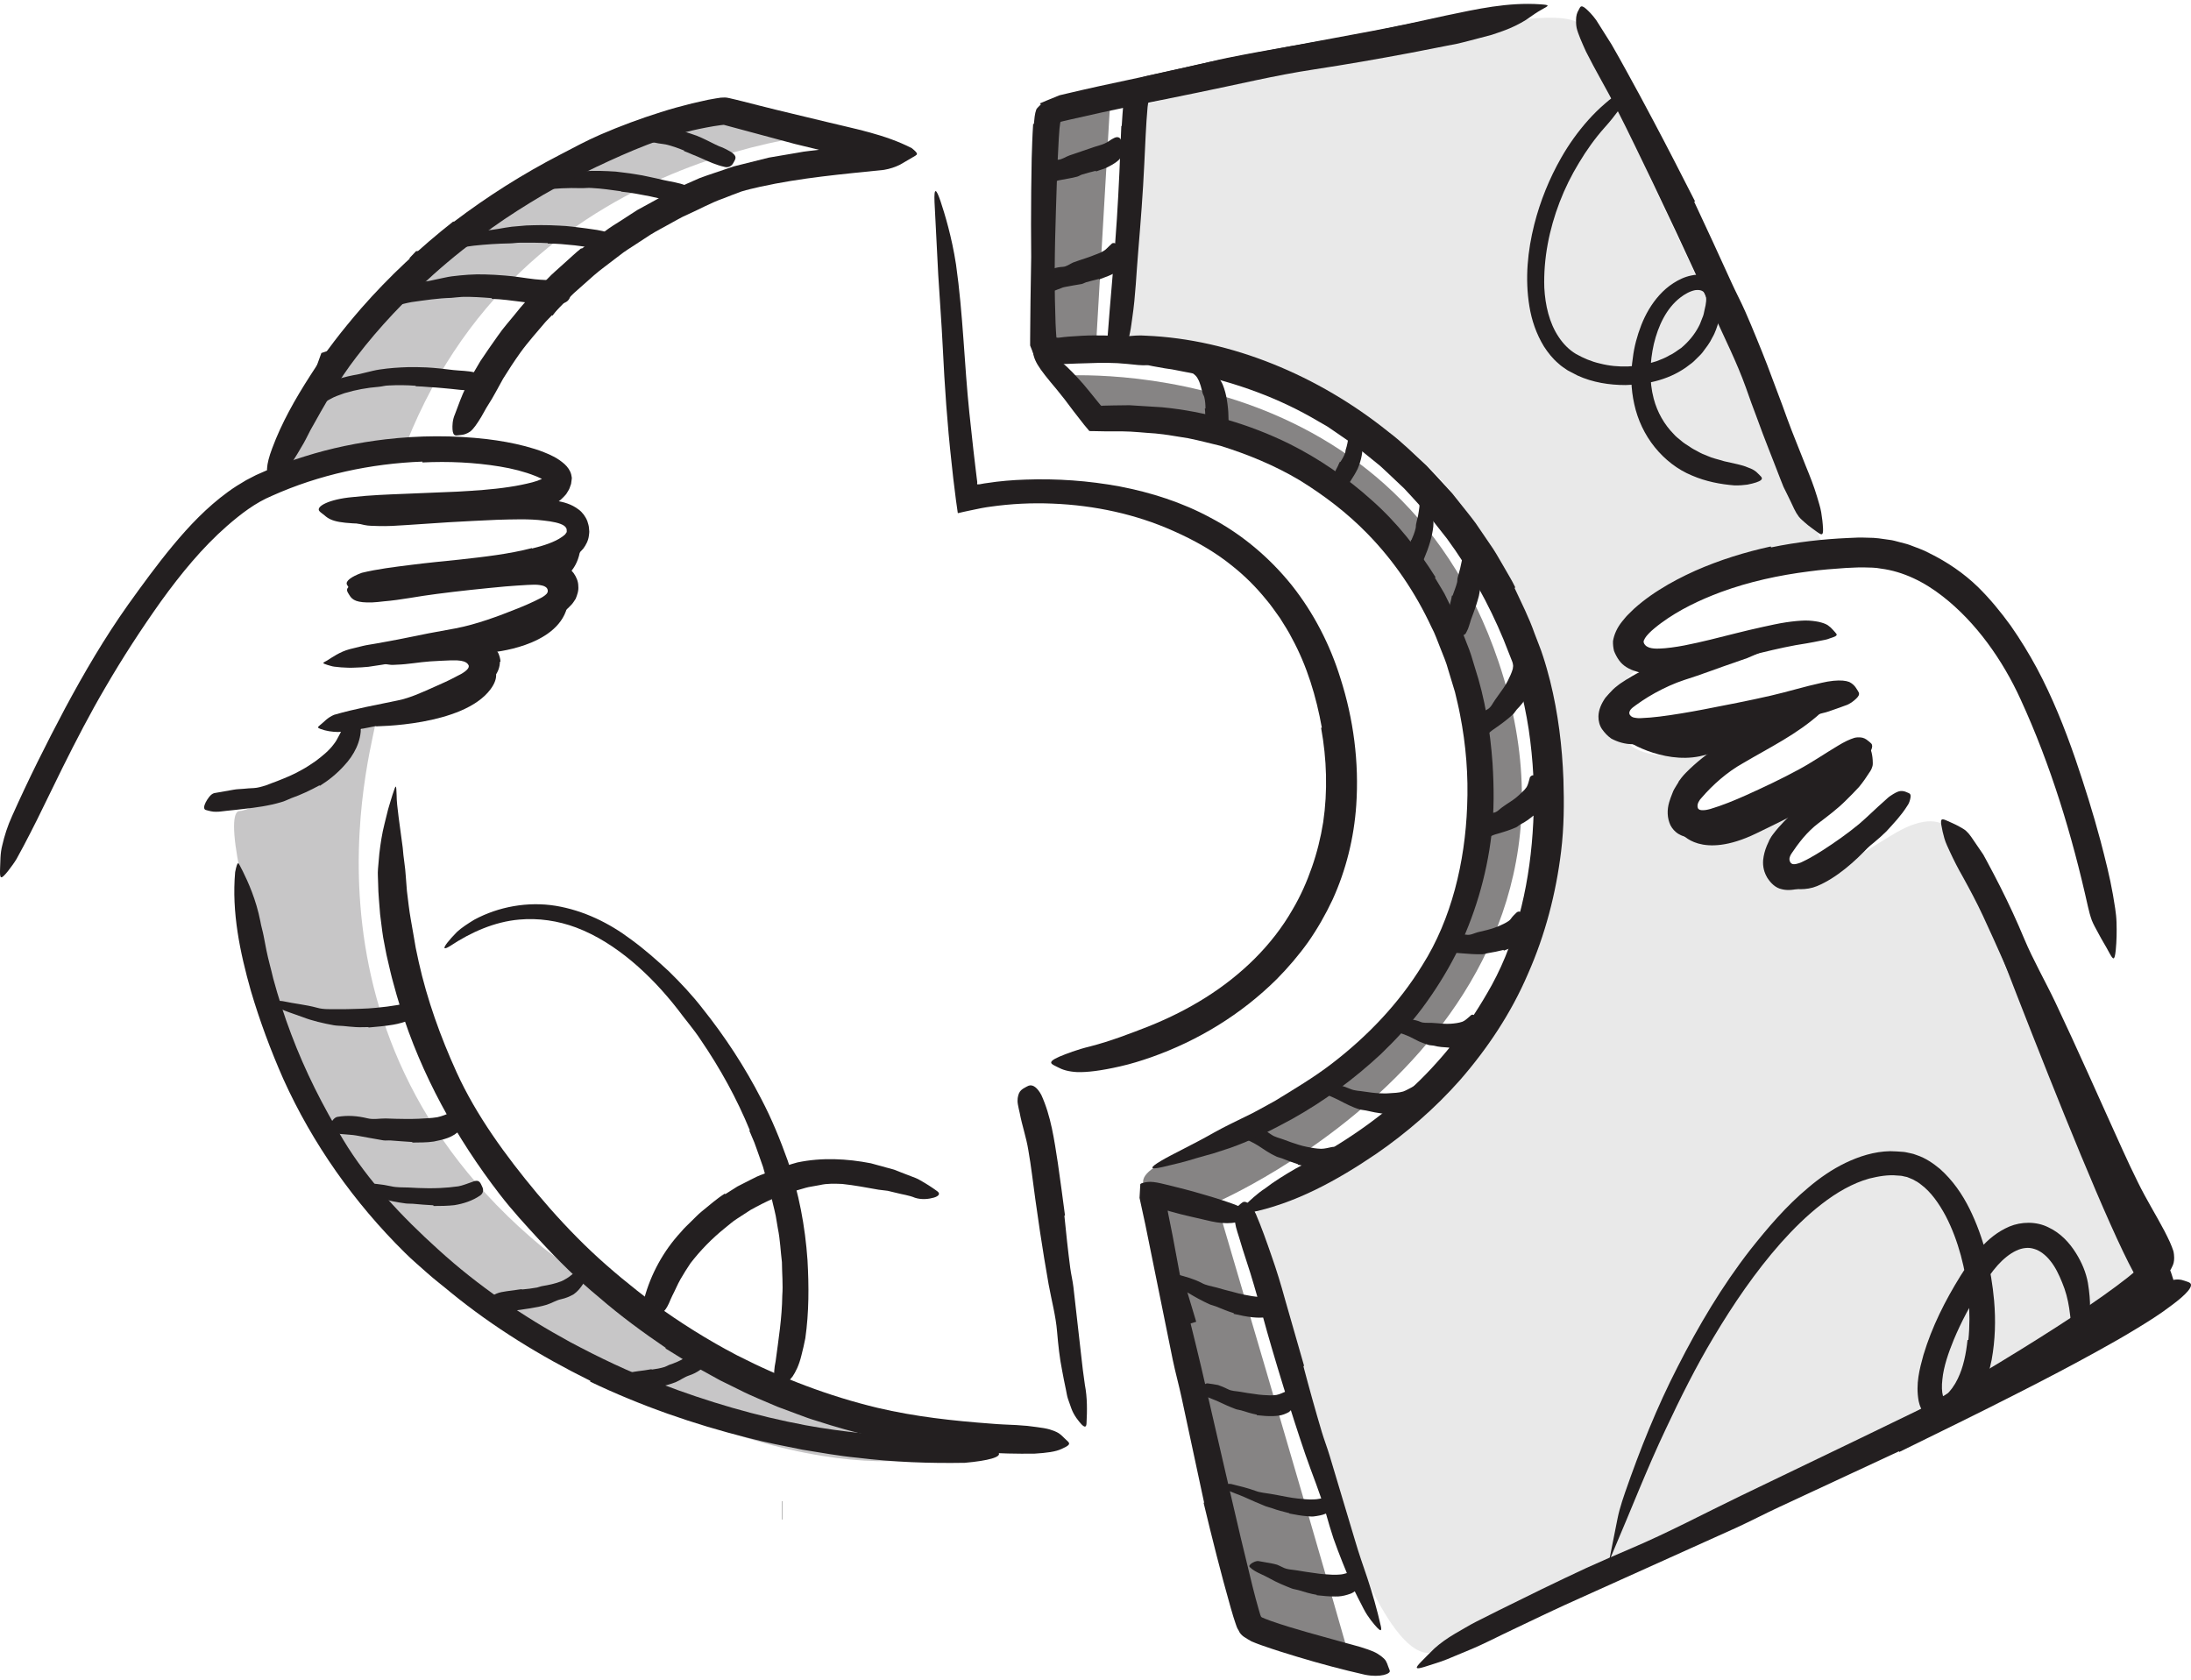<svg width="120" height="92" viewBox="0 0 120 92" fill="none" xmlns="http://www.w3.org/2000/svg">
<g id="illustration">
<path id="Vector" d="M41.069 61.912C40.36 60.179 39.443 58.514 38.373 56.949C37.993 56.366 37.533 55.848 37.123 55.288C36.379 54.333 35.55 53.443 34.626 52.665C33.701 51.89 32.677 51.226 31.553 50.801C30.556 50.429 29.482 50.271 28.435 50.367C27.085 50.486 25.8 51.054 24.649 51.817C24.281 52.043 24.262 51.94 24.5 51.633C24.619 51.48 24.799 51.273 25.037 51.035C25.282 50.812 25.608 50.597 25.973 50.375C27.3 49.658 28.907 49.366 30.433 49.612C31.964 49.865 33.367 50.555 34.564 51.457C35.293 51.986 35.972 52.588 36.643 53.209C37.291 53.846 37.924 54.521 38.473 55.231C39.708 56.776 40.797 58.441 41.702 60.206C42.27 61.287 42.73 62.422 43.144 63.573C43.751 65.326 44.099 67.175 44.226 69.016C44.307 70.45 44.31 71.87 44.107 73.3C44.046 73.611 43.977 73.914 43.896 74.225C43.758 74.804 43.566 75.153 43.413 75.387C43.329 75.502 43.248 75.586 43.16 75.648C43.068 75.709 42.976 75.747 42.884 75.774C42.799 75.801 42.715 75.847 42.65 75.855C42.538 75.87 42.489 75.751 42.435 75.513C42.373 75.272 42.4 74.95 42.481 74.555C42.638 73.365 42.83 72.184 42.845 70.964C42.891 70.358 42.83 69.745 42.826 69.131C42.749 68.517 42.73 67.9 42.604 67.29L42.489 66.607C42.446 66.381 42.385 66.154 42.331 65.928L42.174 65.249L41.978 64.578L41.787 63.903L41.553 63.239C41.472 63.017 41.399 62.795 41.315 62.576L41.039 61.924L41.069 61.908V61.912Z" fill="#231F20"/>
<path id="Vector_2" d="M39.727 65.403L40.395 64.981L41.104 64.62L41.457 64.444C41.576 64.386 41.703 64.344 41.825 64.298L42.566 64.014C42.93 63.895 43.298 63.769 43.67 63.669C45.013 63.385 46.394 63.462 47.698 63.715L48.549 63.949C48.691 63.991 48.833 64.018 48.971 64.064L49.378 64.225L49.899 64.425C50.072 64.49 50.248 64.551 50.406 64.651C50.728 64.831 51.042 65.031 51.338 65.249C51.522 65.388 51.407 65.518 51.146 65.595C50.889 65.671 50.482 65.725 50.11 65.602C49.792 65.468 49.439 65.426 49.113 65.341L48.618 65.222L48.116 65.161C47.46 65.046 46.812 64.919 46.133 64.847C45.73 64.831 45.308 64.812 44.902 64.908L44.284 65.019C44.081 65.061 43.881 65.138 43.678 65.188C42.781 65.407 41.933 65.813 41.108 66.27L40.376 66.745C40.126 66.899 39.911 67.102 39.681 67.282C38.991 67.838 38.358 68.487 37.817 69.189C37.622 69.472 37.445 69.768 37.273 70.059C37.104 70.355 36.977 70.673 36.82 70.972C36.755 71.106 36.697 71.241 36.64 71.379C36.406 71.881 36.237 71.992 35.842 71.946C35.754 71.935 35.658 71.935 35.573 71.916C35.286 71.85 35.178 71.536 35.293 71.095C35.642 69.802 36.329 68.517 37.3 67.474C37.464 67.267 37.668 67.09 37.852 66.903C38.044 66.718 38.224 66.523 38.431 66.354C38.849 66.02 39.24 65.664 39.697 65.376L39.72 65.407L39.727 65.403Z" fill="#231F20"/>
<path id="Vector_3" opacity="0.1" d="M62.327 5.844C62.327 5.844 60.501 18.455 61.885 19.092C63.27 19.729 77.673 19.756 82.08 31.485C86.487 43.214 84.051 53.823 80.473 57.594C76.894 61.364 69.442 64.471 68.659 66.745C68.659 66.745 74.558 92.398 78.708 90.426C82.855 88.451 117.973 73.457 117.824 68.805C117.674 64.152 107.452 46.743 107.452 46.743C107.452 46.743 107.111 43.666 103.762 45.653C100.414 47.64 96.049 51.012 97.541 46.305C97.541 46.305 100.97 42.263 100.007 42.523C99.044 42.784 92.869 46.689 92.348 44.089C91.826 41.488 94.557 40.928 94.557 40.928C94.557 40.928 89.225 42.531 88.646 39.77C88.067 37.008 90.38 36.264 90.38 36.264C90.38 36.264 87.941 36.103 89.594 33.882C91.247 31.661 100.053 30.261 100.053 30.261C100.053 30.261 87.108 3.082 86.805 1.732C86.502 0.382 82.828 1.115 78.704 1.732C74.581 2.35 62.323 5.84 62.323 5.84L62.327 5.844Z" fill="#231F20"/>
<path id="Vector_4" d="M107.806 73.4C107.963 71.881 107.802 70.274 107.395 68.763C107.188 68.007 106.916 67.271 106.563 66.596C106.206 65.932 105.769 65.296 105.224 64.889C105.125 64.816 105.029 64.736 104.921 64.686C104.818 64.624 104.714 64.567 104.607 64.532L104.446 64.467L104.281 64.433C104.223 64.421 104.173 64.402 104.112 64.398L103.92 64.386C103.41 64.333 102.892 64.425 102.374 64.552C101.462 64.808 100.583 65.319 99.778 65.944C98.969 66.569 98.228 67.302 97.53 68.084C96.142 69.657 94.941 71.417 93.852 73.243C92.881 74.862 92.034 76.564 91.236 78.264C90.2 80.446 89.33 82.701 88.375 84.926C88.091 85.624 88.121 85.532 88.248 84.899C88.313 84.562 88.405 84.113 88.509 83.588C88.566 83.315 88.616 83.016 88.701 82.709C88.785 82.402 88.889 82.08 89.004 81.746C89.821 79.395 90.745 77.075 91.888 74.854C93.023 72.625 94.304 70.454 95.865 68.448C96.809 67.259 97.818 66.063 99.049 65.039C99.659 64.521 100.33 64.053 101.078 63.692C101.822 63.336 102.654 63.067 103.525 63.052C103.763 63.052 104.001 63.075 104.239 63.09C104.357 63.098 104.488 63.136 104.611 63.159C104.737 63.182 104.86 63.217 104.979 63.267C105.466 63.428 105.876 63.715 106.245 64.018C106.958 64.651 107.476 65.415 107.871 66.208C108.657 67.804 109.064 69.515 109.217 71.248C109.309 72.315 109.279 73.396 109.083 74.474C108.976 75.011 108.822 75.548 108.592 76.066C108.362 76.584 108.024 77.082 107.553 77.474C107.468 77.554 107.372 77.615 107.273 77.677C107.173 77.738 107.039 77.834 106.908 77.872L106.513 78.018C106.448 78.06 106.379 78.018 106.31 78.007C106.241 77.991 106.172 77.976 106.107 77.949C105.842 77.865 105.596 77.7 105.42 77.474C105.339 77.359 105.255 77.24 105.201 77.105C105.136 76.971 105.109 76.837 105.082 76.73C104.914 75.797 105.132 74.992 105.347 74.21C105.815 72.656 106.54 71.229 107.372 69.887C108.017 68.874 108.753 67.739 110.053 67.179C110.698 66.91 111.522 66.887 112.186 67.221C112.857 67.532 113.352 68.073 113.705 68.644C114.019 69.15 114.249 69.687 114.353 70.263C114.706 72.399 114.18 73.036 113.916 73.408C113.843 73.492 113.77 73.607 113.716 73.653C113.624 73.73 113.582 73.561 113.544 73.208C113.494 72.852 113.406 72.307 113.329 71.651C113.256 71.164 113.129 70.688 112.945 70.251C112.769 69.814 112.569 69.396 112.301 69.066C112.04 68.732 111.718 68.491 111.403 68.402C111.246 68.353 111.093 68.337 110.928 68.356C110.767 68.372 110.598 68.418 110.425 68.502C110.08 68.663 109.727 68.947 109.409 69.3C109.252 69.48 109.098 69.668 108.956 69.875C108.807 70.079 108.657 70.312 108.511 70.531C107.932 71.433 107.422 72.388 107.012 73.366C106.716 74.091 106.452 74.842 106.383 75.552C106.34 75.901 106.352 76.239 106.413 76.446C106.436 76.507 106.421 76.48 106.425 76.488C106.425 76.488 106.429 76.499 106.433 76.503C106.436 76.503 106.44 76.507 106.448 76.503C106.44 76.507 106.471 76.488 106.498 76.469C106.525 76.449 106.555 76.438 106.574 76.411C106.62 76.361 106.67 76.315 106.72 76.273C106.77 76.227 106.808 76.162 106.858 76.108C106.908 76.054 106.947 75.993 106.989 75.924C107.081 75.801 107.154 75.656 107.23 75.506C107.526 74.9 107.683 74.152 107.76 73.392H107.794L107.806 73.4Z" fill="#231F20"/>
<path id="Vector_5" d="M94.323 16.653C94.308 16.833 94.273 16.971 94.246 17.132C94.212 17.285 94.204 17.447 94.143 17.596C94.039 17.899 93.951 18.21 93.782 18.49C93.648 18.785 93.441 19.038 93.249 19.299C93.15 19.426 93.027 19.533 92.915 19.648C92.804 19.767 92.685 19.874 92.551 19.966C91.535 20.776 90.254 21.067 89.034 21.09C88.14 21.09 87.231 20.948 86.403 20.569C86.222 20.477 86.046 20.388 85.866 20.289C85.693 20.17 85.509 20.059 85.359 19.913C85.037 19.644 84.78 19.314 84.562 18.977C84.14 18.287 83.886 17.531 83.764 16.775C83.514 15.256 83.668 13.738 84.032 12.291C84.358 11.01 84.861 9.768 85.513 8.629C85.931 7.896 86.426 7.206 86.99 6.573C87.273 6.258 87.573 5.959 87.895 5.683C88.209 5.403 88.551 5.146 88.938 4.966C89.41 4.728 89.394 4.847 89.157 5.246C89.03 5.437 88.892 5.748 88.662 6.028C88.443 6.323 88.186 6.653 87.883 6.987C87.354 7.581 86.89 8.233 86.479 8.92C86.065 9.599 85.708 10.32 85.421 11.068C84.849 12.56 84.527 14.167 84.581 15.763C84.631 16.706 84.849 17.684 85.367 18.455C85.62 18.839 85.942 19.165 86.322 19.391C86.721 19.614 87.162 19.805 87.626 19.909C88.635 20.17 89.736 20.116 90.722 19.786C90.963 19.694 91.209 19.602 91.427 19.468C91.669 19.364 91.861 19.196 92.079 19.058C92.471 18.728 92.808 18.332 93.046 17.868C93.126 17.73 93.165 17.573 93.23 17.427C93.299 17.282 93.33 17.12 93.36 16.963C93.441 16.641 93.491 16.33 93.399 16.127C93.326 15.935 93.126 15.851 92.839 15.893C92.563 15.947 92.279 16.104 92.026 16.3C91.258 16.894 90.814 17.861 90.58 18.843C90.357 19.832 90.319 20.875 90.572 21.834C90.768 22.578 91.151 23.25 91.669 23.775C91.788 23.917 91.937 24.025 92.079 24.143C92.214 24.266 92.375 24.358 92.528 24.458C92.674 24.565 92.839 24.65 93 24.734C93.157 24.826 93.326 24.899 93.499 24.964C93.794 25.102 94.112 25.16 94.423 25.26C95.021 25.398 95.424 25.467 95.704 25.593C95.988 25.689 96.157 25.793 96.295 25.946C96.356 26.015 96.44 26.08 96.479 26.142C96.544 26.249 96.44 26.337 96.187 26.422C96.061 26.464 95.896 26.506 95.7 26.544C95.501 26.571 95.267 26.591 95.006 26.587C94.231 26.525 93.433 26.376 92.662 26.042C91.888 25.724 91.178 25.175 90.629 24.492C90.077 23.81 89.694 22.989 89.51 22.145C89.318 21.297 89.302 20.431 89.429 19.606C89.502 18.988 89.667 18.386 89.893 17.803C90.123 17.22 90.445 16.649 90.89 16.158C91.113 15.912 91.37 15.686 91.654 15.506C91.937 15.325 92.256 15.164 92.639 15.088C92.831 15.049 93.042 15.019 93.28 15.065C93.51 15.099 93.771 15.214 93.955 15.414C94.143 15.602 94.254 15.843 94.3 16.054C94.354 16.273 94.354 16.468 94.346 16.653H94.323Z" fill="#231F20"/>
<path id="Vector_6" d="M20.538 39.781C20.538 39.781 25.348 39.781 26.863 37.756C27.749 36.567 26.456 36.118 26.456 36.118L24.853 38.009L20.538 39.781Z" fill="#231F20"/>
<path id="Vector_7" d="M26.924 35.731C26.924 35.731 30.472 35.451 31.055 33.288C31.638 31.12 30.461 33.706 29.329 33.882C28.194 34.062 26.449 34.68 26.449 34.68L26.928 35.731H26.924Z" fill="#231F20"/>
<path id="Vector_8" d="M31.055 31.5C31.055 31.5 31.849 30.975 31.814 29.532C31.779 28.09 31.035 30.139 30.142 30.595C29.252 31.051 31.051 31.504 31.051 31.504L31.055 31.5Z" fill="#231F20"/>
<path id="Vector_9" opacity="0.55" d="M60.789 5.844L60.025 18.985C60.025 18.985 57.275 19.537 57.275 18.122C57.275 15.678 57.241 5.875 57.241 5.875L60.789 5.84V5.844Z" fill="#231F20"/>
<path id="Vector_10" opacity="0.55" d="M58.207 20.807L59.929 23.039C59.929 23.039 75.099 22.958 79.733 35.731C84.366 48.503 78.482 56.428 71.778 59.845C65.069 63.263 61.751 63.869 62.795 65.184C63.838 66.5 68.306 88.788 68.306 88.788C68.306 88.788 74.102 91.473 73.672 89.962C71.643 82.82 66.63 65.848 66.63 65.848C66.63 65.848 88.819 56.286 82.08 36.264C76.261 18.981 57.851 20.592 57.851 20.592L58.207 20.81V20.807Z" fill="#231F20"/>
<g id="Group">
<path id="Vector_11" d="M60.018 9.354C59.773 9.415 59.523 9.48 59.27 9.557C59.178 9.584 59.101 9.645 59.009 9.672C58.679 9.764 58.323 9.806 57.977 9.879C57.828 9.914 57.678 9.964 57.536 10.029C57.352 10.098 57.168 10.243 56.934 10.117C56.861 10.082 56.831 9.852 56.831 9.595C56.831 9.465 56.831 9.331 56.846 9.216C56.857 9.093 56.88 9.012 56.923 8.997C57.222 8.87 57.54 8.763 57.931 8.752C58.165 8.744 58.353 8.59 58.572 8.514C58.817 8.429 59.063 8.345 59.312 8.261C59.466 8.207 59.623 8.157 59.776 8.103C60.006 8.015 60.26 7.965 60.49 7.865C60.67 7.793 60.827 7.647 61.011 7.562C61.053 7.547 61.092 7.52 61.138 7.516C61.307 7.497 61.38 7.57 61.46 7.827C61.479 7.885 61.498 7.942 61.514 8.004C61.564 8.199 61.541 8.387 61.464 8.502C61.406 8.587 61.353 8.663 61.299 8.74C61.238 8.798 61.18 8.844 61.115 8.893C60.988 8.985 60.854 9.058 60.712 9.131C60.509 9.25 60.263 9.296 60.029 9.392L60.014 9.361L60.018 9.354Z" fill="#231F20"/>
<path id="Vector_12" d="M60.178 15.28C59.948 15.337 59.714 15.395 59.484 15.46C59.399 15.487 59.33 15.537 59.242 15.556C58.931 15.613 58.617 15.655 58.31 15.721C58.172 15.744 58.057 15.82 57.926 15.855C57.765 15.916 57.608 16.001 57.405 15.943C57.34 15.924 57.286 15.736 57.255 15.525C57.228 15.314 57.221 15.065 57.29 14.996C57.424 14.884 57.535 14.742 57.7 14.708C57.854 14.658 58.022 14.624 58.203 14.616C58.421 14.608 58.582 14.459 58.774 14.378C58.989 14.294 59.211 14.229 59.434 14.152C59.568 14.106 59.71 14.06 59.84 14.006C60.044 13.925 60.258 13.86 60.443 13.745C60.592 13.661 60.703 13.511 60.845 13.392C60.876 13.366 60.899 13.327 60.937 13.319C61.083 13.285 61.164 13.358 61.306 13.626L61.401 13.81C61.497 14.018 61.52 14.221 61.482 14.359C61.428 14.581 61.321 14.685 61.217 14.8C61.164 14.854 61.106 14.904 61.045 14.95C60.98 14.988 60.914 15.023 60.845 15.053C60.642 15.149 60.416 15.218 60.197 15.306L60.182 15.276L60.178 15.28Z" fill="#231F20"/>
<path id="Vector_13" d="M66.024 22.375C66.024 22.172 66.009 21.961 65.959 21.754C65.943 21.677 65.89 21.62 65.871 21.543C65.798 21.282 65.744 20.987 65.598 20.734C65.541 20.619 65.445 20.534 65.349 20.454C65.28 20.408 65.222 20.358 65.169 20.297C65.111 20.239 65.065 20.174 65.031 20.074C65.011 20.013 65.123 19.855 65.276 19.713C65.429 19.575 65.644 19.445 65.767 19.483C65.982 19.552 66.15 19.694 66.288 19.855C66.43 20.017 66.546 20.201 66.615 20.412C66.703 20.653 66.879 20.845 66.975 21.083C67.079 21.344 67.148 21.612 67.194 21.884C67.224 22.049 67.24 22.218 67.259 22.387C67.286 22.64 67.278 22.893 67.29 23.142C67.297 23.334 67.366 23.53 67.382 23.737C67.389 23.783 67.397 23.825 67.385 23.871C67.336 24.032 67.201 24.055 66.948 24.032C66.887 24.025 66.829 24.021 66.776 24.013C66.588 23.983 66.43 23.887 66.319 23.775C66.185 23.614 66.135 23.484 66.097 23.354C66.074 23.288 66.055 23.223 66.043 23.158C66.024 23.093 66.012 23.031 66.016 22.966C66.008 22.774 66.016 22.575 65.989 22.379L66.02 22.372L66.024 22.375Z" fill="#231F20"/>
<path id="Vector_14" d="M73.411 25.302C73.511 25.156 73.607 24.991 73.668 24.819C73.695 24.753 73.683 24.688 73.707 24.623C73.783 24.393 73.829 24.147 73.856 23.887C73.868 23.771 73.841 23.66 73.814 23.553C73.772 23.415 73.714 23.284 73.71 23.123C73.71 23.073 73.795 23.027 73.906 23.016C74.017 23.004 74.167 23.016 74.24 23.096C74.466 23.38 74.65 23.733 74.616 24.105C74.581 24.324 74.631 24.546 74.608 24.769C74.581 25.01 74.52 25.244 74.439 25.471L74.359 25.678L74.255 25.873C74.151 26.073 74.017 26.249 73.91 26.437C73.825 26.583 73.752 26.74 73.649 26.878C73.63 26.909 73.603 26.936 73.568 26.955C73.442 27.028 73.365 27.009 73.231 26.901C73.2 26.878 73.169 26.855 73.143 26.828C73.055 26.744 73.016 26.625 73.012 26.51C73.001 26.157 73.055 25.946 73.162 25.747C73.2 25.674 73.235 25.597 73.277 25.524C73.311 25.448 73.342 25.367 73.384 25.294L73.407 25.302H73.411Z" fill="#231F20"/>
<path id="Vector_15" d="M79.556 32.628C79.633 32.401 79.736 32.164 79.801 31.914C79.828 31.822 79.809 31.73 79.836 31.638C79.932 31.312 80.016 30.975 80.081 30.633C80.12 30.48 80.12 30.33 80.116 30.177C80.108 29.985 80.07 29.79 80.173 29.59C80.208 29.529 80.4 29.525 80.607 29.563C80.81 29.602 81.044 29.682 81.086 29.793C81.155 29.993 81.217 30.192 81.247 30.395C81.259 30.499 81.274 30.603 81.259 30.706C81.24 30.81 81.213 30.917 81.178 31.021C81.09 31.27 81.155 31.531 81.132 31.788C81.105 32.072 81.056 32.355 80.998 32.639C80.956 32.816 80.898 32.984 80.845 33.161C80.76 33.426 80.657 33.679 80.561 33.947C80.534 34.055 80.496 34.158 80.461 34.27C80.43 34.381 80.388 34.492 80.327 34.599C80.3 34.645 80.285 34.703 80.239 34.737C80.055 34.864 79.943 34.841 79.759 34.684C79.717 34.649 79.675 34.615 79.636 34.576C79.514 34.454 79.452 34.285 79.422 34.151C79.356 33.94 79.356 33.825 79.337 33.675L79.329 33.575C79.326 33.541 79.326 33.502 79.329 33.472C79.341 33.406 79.36 33.349 79.372 33.276C79.418 33.077 79.483 32.858 79.521 32.624H79.556V32.628Z" fill="#231F20"/>
<path id="Vector_16" d="M77.3 29.59C77.393 29.383 77.477 29.168 77.531 28.946C77.554 28.865 77.542 28.781 77.561 28.696C77.596 28.551 77.623 28.405 77.665 28.252C77.696 28.098 77.715 27.945 77.738 27.787C77.757 27.645 77.738 27.511 77.722 27.373C77.696 27.201 77.657 27.028 77.661 26.84C77.661 26.779 77.734 26.763 77.83 26.779C77.922 26.798 78.064 26.848 78.133 26.944C78.244 27.116 78.344 27.3 78.417 27.492C78.49 27.684 78.536 27.887 78.501 28.094C78.482 28.34 78.528 28.589 78.501 28.838C78.47 29.111 78.413 29.379 78.34 29.64C78.294 29.801 78.24 29.958 78.186 30.116C78.102 30.353 77.995 30.58 77.906 30.814C77.83 30.99 77.803 31.189 77.73 31.374C77.715 31.416 77.711 31.462 77.676 31.489C77.558 31.604 77.466 31.604 77.278 31.516C77.235 31.496 77.189 31.477 77.151 31.454C77.02 31.381 76.936 31.255 76.909 31.117C76.852 30.906 76.89 30.764 76.909 30.61C76.932 30.461 76.959 30.311 77.028 30.185C77.116 29.985 77.216 29.786 77.289 29.575H77.312L77.3 29.59Z" fill="#231F20"/>
<path id="Vector_17" d="M83.657 38.12C83.488 38.389 83.292 38.642 83.07 38.865C82.997 38.949 82.943 39.053 82.863 39.129C82.564 39.401 82.245 39.639 81.931 39.858C81.785 39.95 81.654 40.054 81.528 40.161C81.363 40.295 81.206 40.449 80.968 40.479C80.895 40.491 80.803 40.334 80.738 40.146C80.673 39.962 80.623 39.731 80.684 39.647C80.914 39.333 81.094 39.029 81.459 38.857C81.67 38.742 81.754 38.512 81.888 38.328C82.038 38.124 82.18 37.917 82.33 37.706C82.418 37.576 82.506 37.442 82.575 37.3C82.679 37.085 82.794 36.862 82.855 36.632C82.89 36.448 82.867 36.256 82.878 36.076C82.882 36.038 82.874 35.995 82.882 35.957C82.959 35.815 83.058 35.773 83.273 35.754C83.323 35.75 83.369 35.742 83.415 35.739C83.565 35.731 83.703 35.808 83.814 35.946C83.906 36.049 83.952 36.157 83.987 36.264C84.025 36.371 84.059 36.483 84.082 36.594C84.113 36.812 84.094 37.031 84.059 37.246C83.994 37.564 83.833 37.852 83.691 38.136L83.661 38.12H83.657Z" fill="#231F20"/>
<path id="Vector_18" d="M83.986 44.672C83.764 44.852 83.541 45.025 83.284 45.147C83.196 45.197 83.127 45.274 83.035 45.316C82.701 45.462 82.36 45.569 82.026 45.665C81.877 45.7 81.735 45.757 81.6 45.819C81.428 45.895 81.255 45.995 81.037 45.937C80.968 45.922 80.918 45.715 80.891 45.489C80.868 45.266 80.864 45.009 80.933 44.952C81.194 44.741 81.416 44.534 81.781 44.518C81.996 44.495 82.122 44.319 82.283 44.208C82.46 44.081 82.648 43.958 82.836 43.836C82.951 43.755 83.062 43.671 83.165 43.575C83.311 43.425 83.495 43.291 83.61 43.114C83.699 42.972 83.722 42.804 83.772 42.65C83.783 42.616 83.783 42.577 83.81 42.551C83.894 42.447 83.99 42.439 84.209 42.501L84.358 42.539C84.516 42.589 84.631 42.7 84.677 42.846C84.761 43.072 84.73 43.26 84.707 43.456C84.673 43.651 84.615 43.836 84.535 44.016C84.435 44.296 84.205 44.488 84.013 44.699L83.986 44.675V44.672Z" fill="#231F20"/>
<path id="Vector_19" d="M82.352 52.028C82.065 52.101 81.777 52.159 81.489 52.205C81.386 52.224 81.29 52.262 81.183 52.266C80.807 52.274 80.434 52.247 80.078 52.216C79.921 52.209 79.763 52.186 79.61 52.182C79.414 52.174 79.211 52.166 79.023 52.055C78.966 52.021 78.985 51.894 79.042 51.752C79.1 51.614 79.196 51.438 79.291 51.395C79.468 51.323 79.637 51.254 79.802 51.196C79.967 51.139 80.139 51.177 80.32 51.196C80.538 51.234 80.737 51.112 80.941 51.058C81.167 50.997 81.405 50.958 81.631 50.885C81.773 50.843 81.915 50.797 82.049 50.74C82.253 50.648 82.467 50.563 82.648 50.429C82.717 50.375 82.77 50.302 82.82 50.229C82.878 50.168 82.931 50.099 82.997 50.045C83.023 50.022 83.047 49.988 83.077 49.969C83.189 49.884 83.303 49.942 83.488 50.087L83.614 50.187C83.745 50.298 83.814 50.456 83.806 50.624C83.772 50.851 83.706 51.066 83.614 51.269C83.488 51.43 83.338 51.564 83.177 51.687C82.935 51.867 82.64 51.959 82.364 52.067L82.349 52.036L82.352 52.028Z" fill="#231F20"/>
<path id="Vector_20" d="M79.373 57.379C79.085 57.36 78.801 57.348 78.525 57.271C78.425 57.252 78.326 57.26 78.226 57.229C78.053 57.175 77.884 57.11 77.719 57.041C77.562 56.961 77.401 56.88 77.244 56.8C77.106 56.734 76.968 56.681 76.83 56.631C76.653 56.566 76.469 56.512 76.335 56.351C76.293 56.301 76.362 56.174 76.469 56.052C76.576 55.929 76.718 55.798 76.814 55.802C77.159 55.825 77.478 55.833 77.785 55.963C77.969 56.048 78.184 56.013 78.379 56.021C78.598 56.029 78.82 56.056 79.047 56.071C79.185 56.078 79.327 56.082 79.465 56.071C79.676 56.056 79.89 56.029 80.09 55.963C80.243 55.906 80.366 55.776 80.493 55.672C80.519 55.653 80.543 55.618 80.573 55.599C80.684 55.534 80.757 55.591 80.934 55.848L81.053 56.025C81.179 56.224 81.221 56.428 81.148 56.554C80.945 56.926 80.604 57.164 80.24 57.302C79.96 57.379 79.664 57.402 79.376 57.417V57.383L79.373 57.379Z" fill="#231F20"/>
<path id="Vector_21" d="M75.789 61.004C75.456 60.961 75.13 60.9 74.811 60.823C74.696 60.8 74.577 60.796 74.462 60.762C74.06 60.643 73.688 60.444 73.327 60.255C73.166 60.175 73.005 60.102 72.844 60.033C72.637 59.941 72.426 59.857 72.268 59.676C72.219 59.623 72.291 59.515 72.41 59.423C72.525 59.335 72.686 59.247 72.798 59.278C73.204 59.392 73.592 59.481 73.975 59.65C74.205 59.749 74.47 59.745 74.719 59.788C74.995 59.83 75.272 59.868 75.552 59.88C75.724 59.887 75.897 59.895 76.069 59.88C76.33 59.861 76.599 59.861 76.852 59.784C77.044 59.715 77.216 59.6 77.397 59.515C77.435 59.496 77.469 59.469 77.512 59.454C77.661 59.392 77.746 59.462 77.88 59.672C77.91 59.722 77.945 59.768 77.972 59.814C78.064 59.975 78.06 60.152 77.968 60.29C77.822 60.478 77.646 60.631 77.45 60.762C77.251 60.873 77.028 60.931 76.806 60.98C76.641 61.015 76.472 61.038 76.303 61.046C76.131 61.042 75.962 61.042 75.793 61.03V61.004H75.789Z" fill="#231F20"/>
<path id="Vector_22" d="M71.083 63.765C70.788 63.669 70.5 63.562 70.216 63.447C70.113 63.408 70.001 63.389 69.902 63.343C69.545 63.182 69.219 62.952 68.897 62.741C68.751 62.649 68.601 62.572 68.452 62.499C68.26 62.407 68.049 62.331 67.915 62.139C67.873 62.078 67.984 61.924 68.133 61.79C68.283 61.66 68.467 61.541 68.571 61.583C68.943 61.736 69.296 61.897 69.629 62.143C69.833 62.288 70.086 62.331 70.316 62.419C70.569 62.515 70.83 62.611 71.094 62.691C71.256 62.741 71.421 62.787 71.589 62.818C71.842 62.871 72.099 62.914 72.356 62.921C72.556 62.921 72.751 62.864 72.947 62.825C72.989 62.818 73.031 62.814 73.074 62.818C73.235 62.837 73.292 62.906 73.342 63.113C73.354 63.159 73.369 63.205 73.377 63.251C73.403 63.405 73.346 63.547 73.223 63.642C73.039 63.8 72.84 63.865 72.633 63.911C72.425 63.949 72.215 63.988 72.007 63.961C71.697 63.934 71.39 63.861 71.087 63.788V63.761L71.083 63.765Z" fill="#231F20"/>
<path id="Vector_23" d="M67.578 71.924C67.244 71.828 66.922 71.682 66.599 71.555C66.481 71.509 66.358 71.486 66.243 71.436C65.836 71.252 65.449 71.037 65.073 70.811C64.904 70.715 64.731 70.635 64.559 70.558C64.336 70.458 64.11 70.366 63.926 70.186C63.868 70.132 63.934 70.025 64.053 69.937C64.168 69.848 64.336 69.764 64.467 69.799C64.931 69.925 65.38 70.044 65.805 70.263C66.055 70.408 66.354 70.443 66.634 70.52C66.941 70.608 67.248 70.696 67.558 70.769C67.75 70.823 67.942 70.873 68.134 70.911C68.429 70.968 68.724 71.03 69.023 71.034C69.257 71.026 69.484 70.972 69.71 70.938C69.76 70.93 69.81 70.93 69.86 70.934C70.048 70.965 70.109 71.045 70.155 71.279C70.166 71.333 70.182 71.386 70.186 71.436C70.209 71.609 70.136 71.766 69.99 71.866C69.557 72.192 69.073 72.196 68.605 72.15C68.256 72.115 67.911 72.038 67.57 71.962V71.935L67.578 71.924Z" fill="#231F20"/>
<path id="Vector_24" d="M68.831 77.481C68.54 77.427 68.256 77.332 67.976 77.247C67.872 77.216 67.769 77.213 67.669 77.174C67.316 77.04 66.979 76.887 66.649 76.729C66.499 76.668 66.353 76.61 66.204 76.549C66.016 76.476 65.817 76.411 65.667 76.254C65.621 76.204 65.682 76.089 65.786 75.978C65.889 75.87 66.039 75.755 66.146 75.77C66.342 75.797 66.534 75.824 66.718 75.862C66.898 75.924 67.071 75.997 67.247 76.085C67.458 76.2 67.704 76.189 67.934 76.231C68.187 76.277 68.444 76.319 68.701 76.35C68.858 76.373 69.019 76.4 69.18 76.407C69.422 76.422 69.671 76.442 69.913 76.403C70.101 76.369 70.273 76.269 70.446 76.208C70.484 76.204 70.523 76.189 70.565 76.185C70.718 76.185 70.78 76.257 70.864 76.484C70.883 76.537 70.903 76.587 70.922 76.637C70.975 76.806 70.941 76.975 70.837 77.094C70.76 77.178 70.68 77.266 70.596 77.339C70.507 77.389 70.415 77.431 70.319 77.466C70.132 77.539 69.928 77.55 69.729 77.562C69.43 77.573 69.13 77.543 68.835 77.512V77.485L68.831 77.481Z" fill="#231F20"/>
<path id="Vector_25" d="M70.611 82.878C70.289 82.793 69.967 82.721 69.656 82.602C69.541 82.563 69.426 82.54 69.315 82.498C68.92 82.341 68.536 82.168 68.16 82C67.992 81.927 67.819 81.858 67.65 81.796C67.432 81.712 67.213 81.631 67.021 81.493C66.96 81.451 66.998 81.39 67.086 81.34C67.171 81.294 67.309 81.252 67.435 81.282C67.888 81.397 68.333 81.497 68.766 81.658C69.027 81.758 69.319 81.773 69.595 81.823C69.902 81.873 70.205 81.938 70.508 81.992C70.696 82.026 70.884 82.057 71.075 82.076C71.363 82.107 71.655 82.138 71.942 82.126C72.165 82.126 72.383 82.057 72.602 82.034C72.652 82.034 72.698 82.019 72.748 82.019C72.928 82.019 72.989 82.076 73.047 82.268C73.058 82.31 73.074 82.352 73.085 82.398C73.116 82.54 73.051 82.675 72.913 82.751C72.713 82.87 72.498 82.966 72.28 83.004C72.168 83.028 72.057 83.043 71.946 83.058C71.835 83.07 71.72 83.054 71.609 83.047C71.275 83.024 70.941 82.959 70.615 82.897V82.874L70.611 82.878Z" fill="#231F20"/>
<path id="Vector_26" d="M72.111 87.35C71.773 87.296 71.444 87.193 71.114 87.093C70.995 87.059 70.872 87.047 70.753 87.005C70.343 86.844 69.94 86.679 69.56 86.464C69.395 86.368 69.223 86.292 69.054 86.211C68.839 86.111 68.624 86.008 68.448 85.831C68.394 85.778 68.448 85.697 68.548 85.628C68.651 85.559 68.808 85.482 68.939 85.505C69.165 85.544 69.388 85.586 69.618 85.624C69.729 85.647 69.837 85.67 69.944 85.701C70.047 85.743 70.147 85.793 70.251 85.843C70.496 85.973 70.784 85.969 71.052 86.015C71.352 86.069 71.651 86.111 71.957 86.153C72.145 86.184 72.333 86.207 72.525 86.222C72.813 86.242 73.108 86.269 73.4 86.238C73.626 86.226 73.841 86.119 74.063 86.088C74.113 86.084 74.159 86.069 74.209 86.069C74.393 86.073 74.462 86.15 74.523 86.391C74.539 86.445 74.554 86.502 74.566 86.556C74.6 86.74 74.539 86.905 74.409 87.009C74.313 87.082 74.213 87.155 74.109 87.22C74.006 87.285 73.898 87.312 73.795 87.346C73.58 87.412 73.358 87.45 73.131 87.442C72.797 87.446 72.452 87.408 72.115 87.373V87.343L72.111 87.35Z" fill="#231F20"/>
</g>
<path id="Vector_27" opacity="0.25" d="M29.705 68.31C15.165 56.286 20.699 40.034 20.603 39.352C20.603 39.352 20.887 38.795 19.476 40.287C18.064 41.779 13.941 44.418 13.128 44.418C12.315 44.418 13.066 49.109 15.893 56.815C18.72 64.521 22.801 70.968 35.735 76.791C48.837 82.69 54.199 78.739 54.199 78.739C54.199 78.739 42.831 79.782 34.745 72.13L29.709 68.314L29.705 68.31Z" fill="#231F20"/>
<path id="Vector_28" opacity="0.25" d="M47.291 7.152C47.291 7.152 29.011 7.252 22.26 24.27L14.508 26.395C14.508 26.395 22.248 10.113 38.37 5.645C38.37 5.645 39.233 5.591 40.997 6.028C42.761 6.465 47.291 7.152 47.291 7.152Z" fill="#231F20"/>
<path id="Vector_29" d="M34.016 10.477C33.487 10.404 32.95 10.324 32.409 10.297C32.209 10.278 32.014 10.312 31.818 10.305C31.12 10.282 30.418 10.32 29.716 10.401C29.402 10.431 29.103 10.523 28.803 10.596L28.24 10.784C28.052 10.849 27.867 10.918 27.668 10.968C27.545 10.999 27.515 10.907 27.568 10.769C27.622 10.631 27.753 10.431 27.967 10.305C28.734 9.902 29.563 9.599 30.426 9.538C30.944 9.507 31.469 9.399 31.995 9.373C32.574 9.342 33.149 9.361 33.728 9.399C34.081 9.446 34.434 9.48 34.787 9.541C35.052 9.58 35.316 9.63 35.581 9.691C35.846 9.741 36.106 9.81 36.367 9.867C36.774 9.959 37.192 10.005 37.583 10.167C37.671 10.201 37.76 10.22 37.844 10.262C38.155 10.431 38.216 10.558 38.174 10.78C38.162 10.83 38.158 10.884 38.143 10.93C38.089 11.083 37.898 11.152 37.664 11.126C37.495 11.095 37.318 11.079 37.142 11.06L36.885 11.026C36.797 11.018 36.709 11.01 36.624 10.987C36.291 10.903 35.945 10.834 35.6 10.753C35.082 10.654 34.557 10.546 34.02 10.496V10.47L34.016 10.477Z" fill="#231F20"/>
<path id="Vector_30" d="M26.947 16.33C26.406 16.288 25.858 16.246 25.305 16.261C25.102 16.269 24.907 16.303 24.703 16.315C23.986 16.334 23.273 16.445 22.548 16.545C22.229 16.603 21.915 16.683 21.608 16.787C21.213 16.909 20.833 17.067 20.411 17.136C20.281 17.155 20.246 17.028 20.296 16.856C20.346 16.687 20.477 16.453 20.691 16.33C21.462 15.928 22.272 15.544 23.158 15.433C23.426 15.41 23.687 15.352 23.951 15.291C24.22 15.241 24.485 15.168 24.753 15.134C25.348 15.061 25.946 15.011 26.544 15.03C26.913 15.038 27.281 15.061 27.645 15.091C28.201 15.13 28.75 15.233 29.294 15.295C29.716 15.345 30.15 15.325 30.568 15.406C30.66 15.421 30.756 15.421 30.844 15.448C31.182 15.536 31.262 15.667 31.247 15.985C31.247 16.058 31.247 16.131 31.235 16.2C31.201 16.434 31.013 16.591 30.756 16.626C30.38 16.652 30.004 16.691 29.64 16.668C29.279 16.629 28.919 16.58 28.558 16.53C28.021 16.465 27.48 16.384 26.936 16.369V16.338L26.947 16.33Z" fill="#231F20"/>
<path id="Vector_31" d="M30.003 13.316C29.505 13.289 28.995 13.289 28.485 13.293C28.297 13.293 28.116 13.327 27.928 13.331C27.269 13.342 26.605 13.385 25.942 13.457C25.65 13.5 25.355 13.534 25.067 13.592C24.699 13.661 24.331 13.745 23.947 13.761C23.828 13.761 23.82 13.665 23.89 13.534C23.962 13.404 24.108 13.231 24.315 13.151C24.683 13.016 25.052 12.882 25.431 12.782C25.811 12.69 26.206 12.652 26.598 12.621C27.069 12.598 27.549 12.476 28.028 12.418C28.293 12.391 28.558 12.368 28.822 12.349C29.091 12.341 29.355 12.33 29.624 12.33C29.954 12.33 30.284 12.338 30.613 12.357C31.112 12.372 31.614 12.449 32.113 12.51C32.5 12.568 32.899 12.602 33.294 12.74C33.379 12.775 33.467 12.805 33.548 12.848C33.851 13.028 33.897 13.17 33.824 13.373C33.808 13.423 33.793 13.473 33.77 13.515C33.69 13.657 33.502 13.707 33.31 13.668C33.011 13.63 32.711 13.611 32.416 13.561C32.263 13.546 32.105 13.534 31.956 13.5L31.48 13.438C31.001 13.389 30.506 13.339 30 13.339V13.316H30.003Z" fill="#231F20"/>
<path id="Vector_32" d="M37.465 8.245C37.143 8.111 36.809 7.992 36.46 7.911C36.333 7.885 36.203 7.877 36.072 7.854C35.62 7.754 35.152 7.704 34.68 7.662C34.469 7.647 34.258 7.666 34.055 7.693C33.79 7.727 33.533 7.789 33.257 7.789C33.169 7.789 33.154 7.681 33.196 7.555C33.238 7.428 33.342 7.263 33.495 7.202C34.047 7.002 34.634 6.861 35.229 6.922C35.582 6.976 35.946 6.937 36.306 6.979C36.702 7.029 37.093 7.102 37.476 7.213C37.714 7.271 37.944 7.363 38.174 7.44C38.52 7.578 38.849 7.754 39.179 7.915C39.306 7.981 39.44 8.034 39.578 8.084C39.712 8.142 39.839 8.211 39.966 8.284C40.023 8.314 40.077 8.345 40.127 8.387C40.311 8.544 40.326 8.644 40.207 8.847C40.18 8.893 40.157 8.943 40.127 8.985C40.027 9.127 39.858 9.185 39.697 9.143C39.214 9.039 38.823 8.851 38.408 8.667C38.259 8.594 38.098 8.537 37.941 8.471C37.787 8.399 37.622 8.337 37.461 8.272L37.469 8.249L37.465 8.245Z" fill="#231F20"/>
<path id="Vector_33" d="M22.762 21.129C22.271 21.09 21.777 21.087 21.282 21.113C21.098 21.113 20.925 21.171 20.745 21.186C20.108 21.236 19.475 21.351 18.866 21.535C18.601 21.635 18.325 21.715 18.083 21.861C17.926 21.95 17.765 22.03 17.611 22.126C17.462 22.222 17.304 22.31 17.132 22.379C17.024 22.421 16.944 22.302 16.936 22.126C16.928 21.953 16.99 21.708 17.166 21.554C17.32 21.413 17.496 21.317 17.665 21.201C17.834 21.087 18.01 20.983 18.198 20.902C18.562 20.718 18.961 20.63 19.36 20.549C19.836 20.477 20.308 20.312 20.791 20.239C21.32 20.158 21.853 20.124 22.387 20.108C22.713 20.108 23.042 20.108 23.368 20.124C23.863 20.151 24.358 20.208 24.849 20.27C25.229 20.312 25.62 20.3 26.015 20.404C26.099 20.419 26.191 20.442 26.28 20.477C26.441 20.542 26.544 20.603 26.598 20.703C26.652 20.791 26.648 20.887 26.598 21.006C26.579 21.06 26.56 21.113 26.533 21.163C26.429 21.32 26.245 21.393 26.084 21.386C25.796 21.37 25.493 21.386 25.183 21.351C24.876 21.317 24.554 21.282 24.232 21.255C23.99 21.236 23.748 21.209 23.503 21.201C23.257 21.178 23.012 21.163 22.766 21.155V21.129H22.762Z" fill="#231F20"/>
<path id="Vector_34" d="M20.173 56.255C19.943 56.255 19.717 56.27 19.483 56.255C19.253 56.239 19.019 56.22 18.789 56.194C18.62 56.182 18.451 56.182 18.286 56.155C17.699 56.048 17.116 55.917 16.572 55.706C16.33 55.61 16.081 55.541 15.847 55.449C15.54 55.342 15.237 55.215 14.961 55.035C14.876 54.981 14.915 54.924 15.026 54.882C15.133 54.84 15.318 54.797 15.494 54.836C16.127 54.974 16.748 55.027 17.354 55.192C17.719 55.3 18.117 55.269 18.501 55.273C18.927 55.284 19.349 55.258 19.782 55.25C20.047 55.242 20.315 55.227 20.584 55.2C20.99 55.162 21.397 55.112 21.8 55.043C22.11 54.985 22.41 54.87 22.712 54.786C22.778 54.767 22.843 54.74 22.912 54.732C23.169 54.698 23.265 54.751 23.357 54.958C23.38 55.004 23.403 55.05 23.418 55.096C23.472 55.254 23.391 55.411 23.219 55.518C22.966 55.687 22.689 55.787 22.41 55.89C22.126 55.983 21.838 56.075 21.539 56.124C21.098 56.201 20.637 56.236 20.181 56.278V56.251L20.173 56.255Z" fill="#231F20"/>
<path id="Vector_35" d="M22.579 62.549C22.187 62.526 21.796 62.495 21.409 62.465C21.267 62.453 21.129 62.48 20.987 62.457C20.488 62.377 19.997 62.277 19.51 62.192C19.295 62.154 19.077 62.15 18.862 62.127C18.586 62.104 18.306 62.096 18.041 61.962C17.96 61.92 17.991 61.748 18.083 61.567C18.175 61.391 18.325 61.195 18.482 61.172C19.038 61.076 19.572 61.118 20.116 61.249C20.442 61.333 20.787 61.257 21.121 61.26C21.489 61.272 21.861 61.287 22.233 61.287C22.463 61.287 22.69 61.287 22.92 61.276C23.265 61.253 23.614 61.249 23.956 61.191C24.086 61.164 24.212 61.122 24.339 61.076C24.466 61.034 24.585 60.957 24.715 60.942C24.773 60.931 24.826 60.911 24.884 60.907C25.102 60.892 25.187 60.965 25.287 61.207C25.309 61.26 25.336 61.314 25.352 61.372C25.413 61.556 25.359 61.736 25.218 61.87C24.803 62.319 24.282 62.415 23.764 62.522C23.376 62.584 22.977 62.572 22.582 62.58V62.549H22.579Z" fill="#231F20"/>
<path id="Vector_36" d="M23.737 66.016C23.361 65.997 22.985 65.967 22.613 65.932C22.479 65.921 22.34 65.932 22.206 65.913C21.968 65.882 21.731 65.84 21.497 65.794C21.263 65.74 21.029 65.683 20.799 65.629C20.591 65.583 20.384 65.549 20.177 65.522C19.913 65.483 19.644 65.46 19.398 65.334C19.322 65.295 19.36 65.161 19.46 65.035C19.556 64.908 19.709 64.781 19.855 64.789C20.38 64.82 20.898 64.854 21.416 64.973C21.727 65.046 22.057 65.031 22.379 65.042C22.732 65.061 23.088 65.081 23.445 65.081C23.664 65.081 23.886 65.081 24.105 65.069C24.439 65.054 24.772 65.023 25.098 64.977C25.351 64.931 25.589 64.828 25.831 64.747C25.884 64.732 25.934 64.705 25.988 64.689C26.191 64.647 26.272 64.697 26.368 64.908C26.391 64.954 26.414 65.004 26.433 65.05C26.494 65.211 26.445 65.372 26.303 65.476C25.881 65.767 25.386 65.928 24.883 66.009C24.504 66.051 24.12 66.055 23.74 66.055V66.032L23.737 66.016Z" fill="#231F20"/>
<path id="Vector_37" d="M28.589 70.627C28.865 70.604 29.145 70.569 29.418 70.519C29.517 70.496 29.605 70.454 29.705 70.439C30.058 70.381 30.411 70.308 30.741 70.178C30.814 70.147 30.883 70.113 30.948 70.071C31.013 70.032 31.086 69.998 31.143 69.952C31.305 69.837 31.435 69.706 31.631 69.622C31.692 69.599 31.803 69.691 31.884 69.833C31.964 69.971 32.026 70.193 31.941 70.316C31.799 70.535 31.634 70.738 31.427 70.884C31.212 71.01 30.986 71.102 30.745 71.156C30.461 71.214 30.215 71.379 29.943 71.463C29.644 71.555 29.337 71.609 29.034 71.659C28.85 71.693 28.662 71.708 28.478 71.743C28.198 71.785 27.914 71.804 27.642 71.862C27.431 71.912 27.227 72.004 27.02 72.061C26.974 72.069 26.928 72.08 26.882 72.08C26.702 72.077 26.64 72.004 26.579 71.777C26.564 71.724 26.548 71.674 26.541 71.624C26.51 71.451 26.564 71.294 26.675 71.191C26.759 71.118 26.844 71.045 26.928 70.98C27.016 70.934 27.105 70.891 27.193 70.853C27.373 70.776 27.557 70.753 27.745 70.723C28.021 70.684 28.301 70.646 28.578 70.608L28.585 70.634L28.589 70.627Z" fill="#231F20"/>
<path id="Vector_38" d="M35.688 75.015C35.93 74.984 36.172 74.942 36.406 74.869C36.49 74.842 36.563 74.793 36.647 74.758C36.946 74.658 37.246 74.539 37.522 74.363C37.645 74.286 37.74 74.175 37.833 74.068C37.947 73.922 38.009 73.738 38.208 73.661C38.339 73.611 39.022 74.34 38.857 74.551C38.573 74.904 38.193 75.191 37.74 75.337C37.476 75.425 37.257 75.598 37.004 75.705C36.72 75.813 36.436 75.897 36.145 75.951C35.968 75.993 35.788 76.008 35.615 76.039C35.347 76.077 35.082 76.089 34.822 76.127C34.618 76.162 34.426 76.242 34.223 76.3C34.177 76.311 34.135 76.331 34.093 76.338C33.928 76.357 33.87 76.292 33.836 76.02C33.828 75.959 33.817 75.897 33.813 75.832C33.797 75.621 33.863 75.445 33.97 75.383C34.3 75.195 34.63 75.145 34.96 75.099C35.205 75.069 35.447 75.038 35.688 74.992L35.696 75.015H35.688Z" fill="#231F20"/>
<path id="Vector_39" d="M107.452 46.743C107.72 47.257 116.45 70.673 117.627 70.734C118.805 70.796 119.921 71.639 118.237 68.161C116.553 64.678 107.455 46.746 107.455 46.746L107.452 46.743Z" fill="#231F20"/>
<path id="Vector_40" d="M95.059 82.836C95.362 82.686 117.628 70.731 118.238 68.157C118.636 66.462 117.639 71.398 117.639 71.398L95.059 82.836Z" fill="#231F20"/>
<path id="Vector_41" d="M88.819 40.284C88.892 40.575 91.059 41.841 93.092 41.423C95.124 41.005 97.292 39.248 97.292 39.248L88.819 40.284Z" fill="#231F20"/>
<path id="Vector_42" d="M92.103 45.65C92.103 45.65 93.153 47.115 96.183 45.65C99.218 44.184 100.51 43.44 100.51 43.44L100.008 42.516L92.099 45.646L92.103 45.65Z" fill="#231F20"/>
<path id="Vector_43" d="M96.774 47.989C96.858 48.354 98.354 49.013 99.516 48.534C101.653 47.652 103.62 44.84 103.62 44.84C103.62 44.84 100.161 48.143 99.29 48.058C98.419 47.974 96.774 47.989 96.774 47.989Z" fill="#231F20"/>
<path id="Vector_44" d="M72.398 39.865C72.091 38.155 71.585 36.475 70.764 34.968C70.572 34.58 70.334 34.227 70.108 33.859C69.855 33.514 69.621 33.153 69.337 32.827C68.796 32.16 68.186 31.55 67.511 31.013C66.537 30.215 65.425 29.594 64.263 29.08C62.215 28.163 59.948 27.676 57.662 27.584C56.519 27.534 55.368 27.592 54.236 27.753C54.167 27.76 54.095 27.772 54.026 27.783L53.761 27.829C53.535 27.872 53.304 27.922 53.086 27.968L52.752 28.04L52.587 28.079L52.503 28.098L52.461 28.106C52.461 28.106 52.457 28.079 52.453 28.067L52.357 27.388L52.211 26.215L52.115 25.332C51.881 23.242 51.736 21.121 51.636 19.046C51.571 17.711 51.467 16.388 51.387 15.057C51.318 13.722 51.252 12.391 51.183 11.06C51.149 10.228 51.275 10.328 51.509 11.01C51.736 11.693 52.127 12.959 52.361 14.489C52.748 17.209 52.813 19.959 53.093 22.628L53.312 24.642L53.431 25.651L53.492 26.157L53.523 26.399V26.43C53.515 26.453 53.515 26.476 53.519 26.498C53.519 26.506 53.519 26.529 53.527 26.529H53.558L53.63 26.525H53.654L53.776 26.502C53.864 26.483 53.953 26.472 54.041 26.46C54.75 26.349 55.46 26.291 56.173 26.268C57.876 26.207 59.61 26.326 61.328 26.644C63.043 26.974 64.746 27.515 66.296 28.355C68.01 29.256 69.529 30.537 70.745 32.049C71.953 33.571 72.847 35.316 73.414 37.146C74.132 39.386 74.442 41.749 74.281 44.104C74.159 45.883 73.725 47.652 72.981 49.282C72.601 50.091 72.156 50.87 71.646 51.599C71.128 52.324 70.549 52.999 69.928 53.628C67.975 55.565 65.617 56.999 63.058 57.904C62.495 58.1 61.934 58.276 61.348 58.407C60.262 58.656 59.53 58.733 59.012 58.721C58.49 58.694 58.183 58.587 57.934 58.453C57.819 58.388 57.673 58.334 57.608 58.269C57.493 58.161 57.65 58.038 58.022 57.874C58.394 57.72 58.973 57.49 59.721 57.31C60.83 57.022 61.908 56.608 62.974 56.19C64.036 55.76 65.068 55.246 66.039 54.633C67.972 53.413 69.671 51.786 70.799 49.807C71.228 49.082 71.573 48.304 71.85 47.506C72.129 46.708 72.337 45.88 72.471 45.032C72.72 43.337 72.67 41.588 72.356 39.865L72.394 39.854L72.398 39.865Z" fill="#231F20"/>
<path id="Vector_45" d="M31.853 13.626C32.52 13.135 33.153 12.602 33.863 12.177L34.902 11.505L35.988 10.911C36.505 10.604 37.039 10.324 37.587 10.078L38.316 9.756C38.565 9.664 38.814 9.576 39.068 9.492L39.819 9.238L40.195 9.112L40.579 9.016L42.113 8.632L43.666 8.368C44.123 8.272 44.591 8.249 45.047 8.18L45.738 8.088L46.083 8.042L46.428 8.026C47.019 8.003 47.613 7.957 48.204 7.953C48.499 7.973 48.795 8.023 49.09 8.065C49.385 8.103 49.673 8.222 49.961 8.295C50.317 8.414 50.264 8.467 49.945 8.64C49.757 8.751 49.539 8.878 49.301 9.016C49.036 9.15 48.737 9.25 48.415 9.304C46.125 9.541 43.885 9.733 41.622 10.232C41.285 10.309 40.943 10.385 40.606 10.489C40.276 10.608 39.946 10.738 39.616 10.868C38.945 11.102 38.32 11.455 37.675 11.743C37.315 11.893 36.981 12.1 36.64 12.284C36.302 12.476 35.949 12.652 35.619 12.859L34.638 13.5C34.473 13.607 34.308 13.711 34.147 13.826L33.679 14.182C33.299 14.482 32.9 14.758 32.536 15.076L31.446 16.043C30.917 16.549 30.403 17.086 29.893 17.615C29.421 18.179 28.922 18.724 28.493 19.322C28.163 19.786 27.852 20.258 27.557 20.738C27.277 21.228 27.032 21.731 26.721 22.203C26.587 22.41 26.483 22.628 26.353 22.843C26.111 23.238 25.938 23.488 25.758 23.633C25.559 23.768 25.394 23.817 25.206 23.829C25.121 23.833 25.033 23.856 24.964 23.848C24.849 23.837 24.799 23.725 24.784 23.522C24.772 23.319 24.776 23.012 24.918 22.686C25.106 22.195 25.279 21.685 25.52 21.202C25.747 20.711 26.034 20.25 26.31 19.779C26.613 19.322 26.928 18.87 27.25 18.417C27.561 17.957 27.941 17.546 28.29 17.109C28.8 16.457 29.406 15.878 29.981 15.276C30.265 14.969 30.595 14.708 30.898 14.424C31.212 14.148 31.508 13.857 31.837 13.596L31.864 13.623L31.853 13.626Z" fill="#231F20"/>
<path id="Vector_46" d="M24.86 12.146C26.686 10.761 28.623 9.534 30.648 8.487C31.385 8.103 32.117 7.704 32.881 7.374C33.962 6.906 35.067 6.496 36.191 6.143C36.751 5.963 37.322 5.809 37.898 5.664C38.185 5.595 38.477 5.529 38.768 5.468C38.918 5.441 39.064 5.411 39.217 5.388C39.298 5.372 39.355 5.365 39.474 5.349C39.532 5.342 39.589 5.342 39.643 5.342C39.7 5.342 39.754 5.338 39.812 5.349L39.969 5.38L40.08 5.407L40.295 5.457L40.713 5.56L41.541 5.771C42.78 6.089 44.031 6.373 45.262 6.676C46.842 7.064 48.457 7.355 49.938 8.115C50.152 8.287 50.241 8.391 50.218 8.441C50.194 8.494 50.06 8.521 49.811 8.617C49.562 8.717 49.232 8.778 48.833 8.847C48.442 8.893 47.997 8.886 47.536 8.809C46.858 8.705 46.198 8.517 45.531 8.368L43.536 7.885C42.251 7.539 40.962 7.19 39.67 6.845C39.662 6.837 39.647 6.837 39.639 6.837C39.639 6.834 39.543 6.845 39.489 6.853C39.367 6.868 39.229 6.891 39.098 6.91C38.83 6.956 38.557 7.006 38.285 7.064C36.383 7.463 34.488 8.28 32.677 9.135C31.68 9.607 30.702 10.124 29.743 10.677C28.792 11.241 27.852 11.831 26.951 12.476C25.842 13.27 24.765 14.114 23.748 15.026C22.206 16.407 20.764 17.922 19.517 19.556C18.54 20.822 17.761 22.195 16.998 23.568C16.837 23.875 16.695 24.186 16.51 24.481C15.862 25.601 15.594 25.927 15.13 26.008C15.026 26.027 14.915 26.065 14.827 26.065C14.535 26.065 14.558 25.471 14.911 24.546C15.421 23.169 16.165 21.854 16.99 20.573C17.807 19.28 18.77 18.056 19.786 16.883C21.309 15.145 23.012 13.557 24.83 12.127L24.857 12.154L24.86 12.146Z" fill="#231F20"/>
<path id="Vector_47" d="M36.464 73.826C35.202 72.967 33.974 72.065 32.827 71.072C31.657 70.109 30.561 69.027 29.54 67.915C28.792 67.102 28.041 66.289 27.366 65.41C24.991 62.327 23.07 58.863 21.915 55.135C21.789 54.721 21.662 54.306 21.555 53.888C21.436 53.47 21.34 53.048 21.244 52.627C21.137 52.208 21.075 51.779 20.987 51.353C20.918 50.927 20.876 50.498 20.818 50.072C20.78 49.52 20.715 48.971 20.711 48.415C20.711 48.139 20.676 47.863 20.703 47.583L20.776 46.754C20.841 46.206 20.922 45.657 21.06 45.12L21.259 44.319C21.332 44.054 21.42 43.793 21.497 43.532C21.704 42.884 21.7 42.98 21.723 43.563C21.723 44.142 21.904 45.22 22.057 46.428C22.092 46.961 22.199 47.491 22.226 48.016L22.287 48.802L22.383 49.585C22.445 50.106 22.548 50.624 22.636 51.142L22.77 51.921L22.935 52.696C23.396 54.755 24.117 56.773 25.011 58.737C26.084 61.095 27.699 63.305 29.398 65.345C30.338 66.469 31.335 67.547 32.398 68.552C33.46 69.553 34.607 70.485 35.773 71.371C37.234 72.433 38.769 73.4 40.372 74.236C42.811 75.483 45.408 76.472 48.062 77.109C50.13 77.596 52.209 77.822 54.299 77.976C54.759 78.018 55.212 78.029 55.676 78.053C56.105 78.076 56.462 78.114 56.761 78.16C57.061 78.198 57.302 78.237 57.498 78.294C57.694 78.356 57.851 78.417 57.977 78.494C58.104 78.578 58.204 78.678 58.296 78.77C58.376 78.858 58.487 78.935 58.533 79.004C58.614 79.119 58.472 79.211 58.15 79.357C57.824 79.514 57.318 79.579 56.666 79.618C52.818 79.675 48.707 79.123 44.767 77.834C44.399 77.727 44.039 77.596 43.678 77.458L42.597 77.055C41.891 76.745 41.17 76.472 40.483 76.116L39.444 75.605L38.431 75.046C37.748 74.689 37.108 74.251 36.448 73.856L36.467 73.818L36.464 73.826Z" fill="#231F20"/>
<path id="Vector_48" d="M32.344 75.636C29.629 74.294 27.028 72.702 24.681 70.784C24.259 70.427 23.814 70.097 23.404 69.729C22.993 69.361 22.567 69.004 22.176 68.613C19.399 65.874 17.117 62.641 15.518 59.101C14.823 57.524 14.221 55.902 13.738 54.264C13.143 52.158 12.683 49.964 12.879 47.767C12.948 47.422 12.998 47.276 13.044 47.283C13.094 47.291 13.151 47.456 13.301 47.728C13.577 48.285 14.029 49.274 14.259 50.459C14.302 50.724 14.386 50.981 14.436 51.245L14.589 52.036C14.693 52.561 14.846 53.075 14.965 53.597C15.245 54.629 15.571 55.649 15.951 56.65C16.707 58.656 17.677 60.581 18.805 62.438C20.147 64.67 22.034 66.661 24.009 68.444C26.18 70.423 28.631 72.092 31.22 73.503C32.824 74.359 34.469 75.149 36.176 75.786C38.75 76.775 41.427 77.558 44.127 78.064C46.229 78.448 48.316 78.632 50.417 78.754C50.882 78.773 51.334 78.773 51.802 78.796C53.532 78.854 54.081 79.031 54.449 79.353C54.533 79.429 54.644 79.502 54.694 79.571C54.859 79.801 54.142 80.005 52.842 80.12C50.92 80.154 48.937 80.085 46.939 79.84C45.938 79.744 44.94 79.56 43.935 79.399C42.938 79.199 41.933 79.007 40.94 78.747C37.986 78.006 35.083 76.994 32.321 75.674L32.333 75.64L32.344 75.636Z" fill="#231F20"/>
<path id="Vector_49" d="M23.131 25.283C20.308 25.39 17.481 25.996 14.9 27.154C13.975 27.542 13.204 28.14 12.433 28.808C11.083 29.989 9.906 31.427 8.82 32.931C7.742 34.446 6.722 36.015 5.779 37.637C4.935 39.072 4.164 40.564 3.427 42.044C2.959 42.999 2.488 43.958 2.02 44.917C1.782 45.393 1.536 45.872 1.287 46.344L0.904 47.05C0.769 47.28 0.597 47.495 0.436 47.713C0.006 48.242 -0.017 48.131 0.006 47.514C0.025 47.211 0.002 46.754 0.129 46.279C0.24 45.795 0.409 45.247 0.666 44.687C1.556 42.692 2.534 40.736 3.565 38.795C4.605 36.858 5.721 34.944 7.014 33.123C7.792 32.037 8.594 30.933 9.476 29.87C10.358 28.808 11.332 27.78 12.487 26.94C12.802 26.709 13.139 26.499 13.484 26.299L14.017 26.023L14.539 25.793C15.237 25.49 15.951 25.225 16.675 25.003C18.122 24.546 19.614 24.239 21.113 24.063C22.962 23.848 24.826 23.837 26.675 24.052C27.377 24.136 28.075 24.259 28.765 24.439C29.11 24.535 29.456 24.631 29.801 24.773C29.974 24.838 30.142 24.915 30.311 25.003C30.541 25.118 30.737 25.26 30.917 25.417C31.093 25.578 31.228 25.77 31.285 25.988L31.316 26.157C31.324 26.215 31.304 26.272 31.301 26.33L31.278 26.502L31.22 26.667C31.189 26.779 31.128 26.878 31.063 26.978C31.013 27.082 30.917 27.162 30.837 27.25C30.756 27.339 30.668 27.415 30.553 27.484C30.434 27.565 30.369 27.599 30.273 27.645C29.563 27.991 28.857 28.121 28.155 28.228C25.988 28.531 23.886 28.604 21.781 28.662C21.317 28.673 20.864 28.696 20.4 28.7C18.678 28.669 18.175 28.589 17.776 28.228C17.688 28.148 17.565 28.079 17.5 28.002C17.262 27.749 18.022 27.342 19.307 27.227C20.262 27.12 21.213 27.085 22.172 27.047C23.123 27.009 24.082 26.97 25.049 26.928C26.004 26.874 26.962 26.813 27.868 26.675C28.32 26.61 28.765 26.518 29.153 26.418C29.252 26.391 29.333 26.36 29.429 26.334C29.513 26.303 29.582 26.268 29.663 26.242L29.697 26.222L29.682 26.23C29.682 26.23 29.682 26.234 29.674 26.234C29.674 26.234 29.671 26.23 29.678 26.234L29.632 26.207L29.532 26.161C29.463 26.13 29.398 26.096 29.321 26.069C28.735 25.835 28.056 25.662 27.369 25.551C25.992 25.325 24.558 25.26 23.135 25.329V25.294L23.131 25.283Z" fill="#231F20"/>
<path id="Vector_50" d="M29.152 30.039C29.762 29.893 30.391 29.686 30.771 29.413C30.821 29.379 30.863 29.348 30.89 29.321L30.944 29.279C30.944 29.279 30.963 29.252 30.971 29.241C31.02 29.191 31.017 29.168 31.04 29.137C31.04 28.961 31.044 28.934 30.917 28.811C30.698 28.642 30.234 28.562 29.785 28.512C28.972 28.409 28.094 28.447 27.223 28.47C26.349 28.504 25.466 28.558 24.581 28.604C23.794 28.658 23.004 28.708 22.222 28.761C21.719 28.796 21.213 28.827 20.707 28.811C20.453 28.796 20.2 28.811 19.947 28.754L19.571 28.666C19.445 28.631 19.322 28.581 19.199 28.539C18.892 28.416 18.942 28.389 19.215 28.247C19.353 28.178 19.544 28.056 19.771 27.944C19.886 27.891 20.005 27.822 20.135 27.783C20.262 27.753 20.4 27.733 20.538 27.726C21.531 27.649 22.529 27.641 23.533 27.576C24.542 27.523 25.559 27.469 26.594 27.45C27.212 27.438 27.845 27.396 28.489 27.369C29.137 27.354 29.793 27.315 30.491 27.43C30.871 27.503 31.289 27.599 31.695 27.91C31.899 28.059 32.075 28.297 32.171 28.55C32.209 28.677 32.255 28.811 32.259 28.93L32.275 29.118C32.275 29.183 32.263 29.256 32.255 29.325C32.225 29.609 32.091 29.851 31.945 30.05C31.868 30.138 31.788 30.223 31.707 30.307L31.454 30.507C31.113 30.741 30.764 30.894 30.418 31.032C29.563 31.35 28.708 31.523 27.856 31.68C26.564 31.91 25.263 32.026 23.986 32.171C22.993 32.279 22.022 32.444 21.037 32.562C20.822 32.589 20.611 32.628 20.388 32.635C20.185 32.647 20.016 32.647 19.874 32.635C19.732 32.62 19.617 32.574 19.521 32.539C19.33 32.459 19.218 32.352 19.122 32.206C19.08 32.141 19.027 32.075 19 32.018C18.915 31.826 19.234 31.588 19.817 31.373C20.684 31.163 21.57 31.059 22.471 30.944C23.369 30.829 24.277 30.741 25.186 30.648C26.529 30.499 27.883 30.346 29.133 30.02L29.145 30.05L29.152 30.039Z" fill="#231F20"/>
<path id="Vector_51" d="M29.214 30.591L29.367 30.599C29.44 30.599 29.521 30.618 29.598 30.618C29.751 30.633 29.916 30.633 30.062 30.664C30.353 30.729 30.633 30.802 30.86 30.925C31.093 31.04 31.274 31.201 31.423 31.397C31.561 31.596 31.673 31.841 31.673 32.099C31.7 32.355 31.615 32.578 31.531 32.793C31.462 32.896 31.404 33 31.316 33.1C31.216 33.196 31.136 33.295 31.024 33.387L30.675 33.648L30.288 33.878C30.138 33.97 30.089 33.982 30 34.028C29.92 34.07 29.835 34.108 29.755 34.143C29.279 34.361 28.819 34.58 28.34 34.745C26.648 35.313 24.937 35.708 23.211 36.015C22.444 36.145 21.677 36.291 20.914 36.41L20.177 36.521C19.928 36.544 19.679 36.563 19.43 36.567C19.18 36.582 18.927 36.567 18.678 36.552L18.302 36.513C18.175 36.498 18.052 36.448 17.926 36.417C17.615 36.314 17.661 36.318 17.918 36.176C18.175 36.015 18.624 35.692 19.161 35.554L19.874 35.378C20.112 35.32 20.354 35.294 20.592 35.248C21.071 35.163 21.551 35.075 22.034 34.979C22.513 34.883 22.997 34.787 23.476 34.688C23.959 34.599 24.446 34.507 24.937 34.419C26.103 34.197 27.269 33.759 28.374 33.318C28.681 33.199 28.976 33.065 29.264 32.931L29.594 32.766C29.651 32.739 29.709 32.705 29.766 32.666C29.874 32.593 30.023 32.49 30 32.336C29.985 32.183 29.839 32.102 29.701 32.072C29.613 32.049 29.521 32.037 29.425 32.029C29.398 32.029 29.383 32.029 29.341 32.026H29.195L28.896 32.037C28.497 32.064 28.086 32.083 27.676 32.121C26.429 32.237 25.16 32.367 23.909 32.532C22.935 32.651 21.984 32.858 21.01 32.938C20.795 32.962 20.584 32.988 20.369 32.996C19.564 33.015 19.303 32.885 19.13 32.586C19.092 32.517 19.038 32.447 19.019 32.382C18.942 32.156 19.265 31.957 19.832 31.819C21.512 31.443 23.269 31.243 25.064 30.982C25.731 30.883 26.403 30.787 27.085 30.702C27.772 30.618 28.462 30.526 29.218 30.557V30.591H29.214Z" fill="#231F20"/>
<path id="Vector_52" d="M27.38 36.249C27.372 36.54 27.284 36.793 27.089 37.054C26.901 37.311 26.632 37.557 26.314 37.768C26.157 37.875 26.003 37.979 25.834 38.071L25.654 38.17L25.505 38.243C25.305 38.343 25.106 38.435 24.906 38.523C24.615 38.654 24.335 38.799 24.039 38.903C22.988 39.26 21.918 39.513 20.848 39.716C20.372 39.804 19.897 39.916 19.421 39.985C19.114 40.027 18.811 40.092 18.497 40.092C18.182 40.084 17.868 40.042 17.557 39.927C17.365 39.858 17.392 39.824 17.549 39.697C17.626 39.632 17.738 39.54 17.864 39.421C17.991 39.313 18.136 39.221 18.297 39.152C19.441 38.819 20.587 38.615 21.776 38.366C22.49 38.224 23.172 37.894 23.84 37.599C24.208 37.438 24.576 37.273 24.922 37.089L25.052 37.02C25.102 36.989 25.098 37.001 25.121 36.985L25.24 36.924C25.32 36.878 25.405 36.828 25.485 36.763C25.577 36.69 25.704 36.575 25.669 36.444C25.62 36.333 25.508 36.26 25.389 36.226C25.297 36.195 25.198 36.184 25.098 36.176C25.048 36.168 24.994 36.168 24.941 36.168H24.856H24.714C24.335 36.18 23.943 36.203 23.552 36.226C22.946 36.268 22.348 36.387 21.738 36.406C21.604 36.41 21.473 36.429 21.339 36.406C21.09 36.379 20.925 36.337 20.814 36.256C20.702 36.157 20.645 36.053 20.599 35.926C20.58 35.869 20.549 35.815 20.537 35.769C20.518 35.685 20.561 35.616 20.656 35.524C20.748 35.436 20.894 35.309 21.071 35.275C22.125 34.945 23.161 34.876 24.293 34.787L24.615 34.776H24.78C24.841 34.768 24.968 34.776 25.063 34.776C25.478 34.776 25.884 34.814 26.214 34.929C26.567 35.025 26.809 35.213 27.027 35.424C27.146 35.528 27.223 35.658 27.3 35.788C27.357 35.93 27.407 36.092 27.411 36.241L27.376 36.249H27.38Z" fill="#231F20"/>
<path id="Vector_53" d="M17.492 43.018C16.994 43.287 16.487 43.529 15.962 43.713C15.774 43.785 15.598 43.885 15.402 43.935C14.723 44.138 14.021 44.23 13.338 44.307C13.031 44.338 12.729 44.384 12.429 44.407C12.238 44.422 12.042 44.464 11.846 44.461C11.651 44.472 11.455 44.414 11.263 44.361C11.144 44.319 11.164 44.146 11.263 43.95C11.363 43.762 11.532 43.49 11.735 43.44C12.092 43.379 12.445 43.314 12.805 43.252C12.982 43.218 13.166 43.222 13.346 43.203C13.526 43.183 13.71 43.172 13.895 43.164C14.117 43.153 14.332 43.087 14.547 43.022C14.758 42.949 14.965 42.853 15.176 42.784C15.632 42.604 16.092 42.42 16.518 42.171C16.787 42.029 17.036 41.856 17.289 41.684C17.653 41.407 18.025 41.116 18.29 40.748C18.401 40.61 18.482 40.456 18.562 40.299L18.681 40.073L18.781 39.839C18.812 39.77 18.846 39.704 18.888 39.643C18.95 39.52 19.019 39.451 19.111 39.413C19.191 39.374 19.276 39.359 19.376 39.363C19.422 39.363 19.468 39.359 19.506 39.363C19.633 39.374 19.717 39.532 19.763 39.812C19.786 40.61 19.387 41.361 18.85 41.933C18.459 42.37 18.002 42.738 17.519 43.041L17.5 43.014L17.492 43.018Z" fill="#231F20"/>
<path id="Vector_54" d="M58.295 66.581C58.391 67.536 58.491 68.495 58.617 69.45C58.663 69.799 58.748 70.14 58.79 70.489C58.932 71.728 59.07 72.967 59.212 74.206C59.266 74.758 59.342 75.306 59.419 75.851C59.553 76.545 59.546 77.259 59.507 77.972C59.492 78.195 59.392 78.175 59.231 78.011C59.078 77.842 58.821 77.535 58.679 77.148L58.498 76.634C58.437 76.461 58.418 76.285 58.38 76.112C58.307 75.763 58.234 75.414 58.172 75.065C58.031 74.367 57.958 73.657 57.896 72.94C57.827 72.081 57.59 71.21 57.432 70.343C57.263 69.388 57.106 68.425 56.96 67.459L56.703 65.679C56.577 64.778 56.477 63.873 56.32 62.987C56.209 62.296 55.975 61.636 55.848 60.954C55.817 60.804 55.775 60.658 55.752 60.505C55.699 60.225 55.752 60.029 55.806 59.888C55.867 59.745 55.971 59.657 56.128 59.573C56.201 59.535 56.27 59.489 56.339 59.465C56.573 59.381 56.822 59.581 57.033 59.972C57.566 61.142 57.739 62.423 57.938 63.704C58.077 64.659 58.203 65.618 58.33 66.577L58.295 66.584V66.581Z" fill="#231F20"/>
<path id="Vector_55" d="M82.947 32.194C83.33 33.019 83.745 33.832 84.044 34.688C84.201 35.117 84.381 35.524 84.519 35.969C84.665 36.41 84.784 36.855 84.899 37.296C85.34 39.072 85.559 40.878 85.628 42.681C85.67 43.997 85.662 45.32 85.501 46.632C85.221 48.937 84.627 51.211 83.687 53.336C82.774 55.473 81.474 57.425 79.959 59.163C78.601 60.697 77.04 62.051 75.375 63.197C73.235 64.651 70.911 65.94 68.36 66.439C67.954 66.488 67.773 66.485 67.766 66.431C67.758 66.373 67.923 66.254 68.188 66.005C68.456 65.763 68.82 65.395 69.304 65.081C69.768 64.72 70.332 64.371 70.945 64.014C73.174 62.856 75.287 61.491 77.097 59.791C78.03 58.971 78.858 58.042 79.644 57.08C80.419 56.105 81.094 55.051 81.704 53.954C83.154 51.303 83.825 48.143 83.975 45.051C84.071 43.348 83.975 41.63 83.725 39.938C83.595 39.095 83.419 38.258 83.2 37.438C83.089 37.027 82.962 36.625 82.82 36.226L82.348 35.029C81.539 33.077 80.504 31.213 79.253 29.506L78.509 28.562C78.382 28.405 78.267 28.24 78.133 28.094L77.727 27.649C77.454 27.354 77.19 27.051 76.91 26.759L76.035 25.931L75.594 25.521L75.126 25.141L74.19 24.385L73.201 23.703L72.706 23.365L72.188 23.066C70.052 21.8 67.739 20.975 65.368 20.461C65.108 20.412 64.847 20.358 64.586 20.308C64.325 20.254 64.064 20.204 63.8 20.174C63.309 20.093 62.902 20.013 62.561 19.936C62.223 19.848 61.943 19.821 61.717 19.748C61.49 19.679 61.31 19.606 61.164 19.522C61.019 19.43 60.904 19.322 60.8 19.215C60.704 19.115 60.578 19.019 60.524 18.935C60.432 18.793 60.597 18.686 60.984 18.559C61.18 18.486 61.429 18.448 61.728 18.417C62.028 18.394 62.377 18.352 62.768 18.386C67.413 18.578 72.207 20.561 76.058 23.664C76.794 24.216 77.447 24.876 78.126 25.497C78.448 25.827 78.754 26.173 79.069 26.51L79.537 27.02L79.966 27.561C80.25 27.925 80.546 28.278 80.818 28.65L81.597 29.793C81.865 30.165 82.088 30.572 82.322 30.971C82.544 31.374 82.797 31.761 82.993 32.175L82.954 32.198L82.947 32.194Z" fill="#231F20"/>
<path id="Vector_56" d="M61.437 6.895L61.479 6.25L61.506 5.921L61.521 5.752L61.552 5.499C61.559 5.41 61.575 5.318 61.594 5.223C61.613 5.13 61.625 5.027 61.667 4.95C61.702 4.866 61.732 4.778 61.786 4.709L61.859 4.597L61.897 4.54L61.955 4.505C62.104 4.413 62.254 4.325 62.446 4.271C62.538 4.241 62.622 4.206 62.718 4.183L62.925 4.133C63.765 3.938 64.59 3.761 65.418 3.585C66.024 3.454 66.619 3.289 67.225 3.17C69.357 2.737 71.509 2.4 73.649 2.016C74.6 1.851 75.548 1.64 76.488 1.448C77.09 1.329 77.696 1.199 78.306 1.092L78.766 1.019L79.234 0.992C79.391 0.988 79.548 0.98 79.706 0.98C79.863 0.98 80.028 1.023 80.193 1.046C80.4 1.084 80.492 1.138 80.484 1.184C80.477 1.233 80.381 1.287 80.235 1.41C79.944 1.667 79.433 2.139 78.754 2.327C76.342 2.933 73.879 3.389 71.379 3.761C69.883 3.987 68.36 4.379 66.845 4.686L64.352 5.196L63.151 5.456L63.017 5.487C62.975 5.499 62.917 5.506 62.91 5.556C62.879 5.644 62.871 5.717 62.852 5.867C62.76 6.876 62.726 7.938 62.672 8.981C62.599 10.569 62.472 12.169 62.342 13.745C62.235 14.973 62.196 16.188 62.016 17.401C61.974 17.669 61.951 17.93 61.893 18.198C61.797 18.693 61.702 19.015 61.586 19.23C61.456 19.441 61.314 19.545 61.149 19.614C61.076 19.644 61.003 19.694 60.942 19.709C60.838 19.733 60.777 19.637 60.712 19.437C60.647 19.238 60.608 18.942 60.651 18.586C60.808 16.453 61.03 14.236 61.172 11.977C61.279 10.301 61.349 8.617 61.414 6.899H61.448L61.437 6.895Z" fill="#231F20"/>
<path id="Vector_57" d="M56.624 6.803C56.651 6.523 56.67 6.235 56.758 5.993C56.819 5.886 56.923 5.817 57.003 5.725H57.007V5.717C57.019 5.729 56.9 5.618 56.954 5.664H56.965L56.988 5.648L57.034 5.629L57.126 5.591L57.306 5.514L58.028 5.219L58.469 5.115C59.056 4.973 59.635 4.847 60.218 4.716L63.704 3.968C64.552 3.788 65.388 3.569 66.236 3.397C69.227 2.791 72.227 2.238 75.226 1.682C76.557 1.433 77.884 1.141 79.196 0.85C80.888 0.497 82.575 0.114 84.367 0.236C84.923 0.275 84.842 0.301 84.42 0.535C84.209 0.651 83.918 0.846 83.569 1.095C83.216 1.314 82.794 1.525 82.322 1.694C82.111 1.767 81.904 1.843 81.697 1.909L81.06 2.077C80.634 2.185 80.213 2.307 79.783 2.4C78.92 2.568 78.057 2.737 77.194 2.906C75.464 3.232 73.723 3.535 71.966 3.803C69.864 4.118 67.72 4.643 65.591 5.073C63.255 5.552 60.908 6.013 58.603 6.55L58.242 6.634L58.116 6.665C58.066 6.669 58.074 6.734 58.062 6.768C58.047 6.86 58.039 6.918 58.028 7.044L57.989 7.585C57.947 8.31 57.916 9.043 57.889 9.775C57.817 11.996 57.732 14.229 57.778 16.438C57.786 16.867 57.797 17.293 57.813 17.719L57.836 18.175L57.859 18.486C57.955 18.517 58.074 18.478 58.173 18.474L58.323 18.455H58.365L58.446 18.444L58.607 18.432C59.036 18.402 59.474 18.371 59.915 18.371C60.302 18.371 60.686 18.371 61.084 18.409C61.821 18.486 62.316 18.632 62.634 18.804C62.956 18.973 63.098 19.192 63.16 19.433C63.186 19.548 63.229 19.663 63.225 19.756C63.213 19.913 63.056 19.97 62.803 19.997C62.546 20.028 62.197 19.978 61.729 19.932C61.038 19.859 60.313 19.863 59.569 19.894C59.197 19.901 58.822 19.917 58.442 19.932L57.92 19.947C57.732 19.955 57.544 19.959 57.368 19.94C57.191 19.924 57.026 19.894 56.946 19.771L56.827 19.606L56.819 19.595V19.587H56.812C56.892 19.502 56.7 19.698 56.72 19.679L56.708 19.652L56.689 19.602L56.647 19.499L56.482 19.081L56.44 18.977L56.42 18.923V18.854V18.582L56.428 17.684C56.428 17.285 56.436 16.887 56.44 16.488C56.451 15.686 56.466 14.884 56.478 14.079C56.466 12.882 56.466 11.685 56.478 10.485L56.505 8.678L56.535 7.769L56.555 7.309L56.585 6.787H56.62L56.624 6.803Z" fill="#231F20"/>
<path id="Vector_58" d="M65.948 82.299L64.717 76.557C64.567 75.859 64.375 75.172 64.23 74.474L62.73 67.075C62.623 66.588 62.519 66.097 62.412 65.61L62.446 65.008L62.454 64.858C62.492 64.816 62.534 64.808 62.577 64.793C62.661 64.766 62.749 64.751 62.853 64.739C63.052 64.712 63.317 64.754 63.589 64.816C63.85 64.873 64.145 64.95 64.387 65.011C65.085 65.18 65.772 65.376 66.454 65.583C67.137 65.794 67.816 66.009 68.453 66.354C68.829 66.649 68.763 66.661 68.33 66.807C68.111 66.887 67.82 66.937 67.471 66.983C67.126 67.014 66.742 66.983 66.343 66.895C65.599 66.715 64.851 66.569 64.126 66.358L64.007 66.327V66.323C64.007 66.323 64 66.316 63.996 66.312C63.977 66.296 63.969 66.3 63.969 66.312C63.953 66.312 63.965 66.323 63.957 66.331V66.339C63.957 66.339 63.953 66.339 63.957 66.346L63.969 66.408L64.019 66.661L64.222 67.673C64.352 68.349 64.479 69.027 64.602 69.71C64.905 71.436 65.4 73.189 65.802 74.93L67.129 80.684C67.406 81.861 67.682 83.043 67.954 84.22C68.169 85.11 68.388 86.004 68.602 86.894C68.713 87.335 68.829 87.78 68.955 88.209L69.024 88.439C69.047 88.501 69.059 88.57 69.128 88.593C69.189 88.62 69.247 88.646 69.308 88.669L69.607 88.781C70.927 89.245 72.281 89.582 73.627 89.966C73.922 90.05 74.218 90.119 74.517 90.211C74.793 90.296 75.019 90.376 75.207 90.453C75.391 90.534 75.533 90.626 75.644 90.71C75.756 90.794 75.84 90.875 75.901 90.967C75.959 91.067 75.997 91.174 76.028 91.27C76.055 91.358 76.105 91.446 76.116 91.508C76.17 91.677 75.602 91.891 74.77 91.73C73.55 91.454 72.307 91.124 71.053 90.745C70.424 90.556 69.799 90.361 69.155 90.135L68.909 90.046L68.771 89.993C68.698 89.966 68.621 89.935 68.545 89.901C68.276 89.736 67.958 89.609 67.839 89.302C67.747 89.172 67.705 89.018 67.655 88.873C67.594 88.696 67.578 88.639 67.551 88.554L67.406 88.063C66.861 86.146 66.381 84.232 65.921 82.31L65.956 82.299H65.948Z" fill="#231F20"/>
<path id="Vector_59" d="M113.286 60.324C112.707 59.039 112.136 57.755 111.541 56.481C111.326 56.017 111.062 55.576 110.847 55.108C110.08 53.47 109.37 51.798 108.603 50.156C108.265 49.428 107.882 48.714 107.498 48.016C107.241 47.571 107.011 47.115 106.793 46.647C106.689 46.413 106.57 46.183 106.497 45.933C106.424 45.68 106.363 45.423 106.321 45.158C106.275 44.821 106.359 44.825 106.67 44.967C106.823 45.04 107.061 45.132 107.299 45.266C107.418 45.335 107.556 45.404 107.667 45.496C107.771 45.592 107.87 45.703 107.955 45.826L108.4 46.478L108.622 46.804L108.81 47.149C109.059 47.609 109.301 48.074 109.539 48.541C110.011 49.477 110.456 50.432 110.862 51.41C111.353 52.58 112.009 53.723 112.565 54.889C113.175 56.174 113.766 57.471 114.352 58.767L115.43 61.161C115.979 62.365 116.508 63.585 117.095 64.762C117.544 65.679 118.077 66.534 118.549 67.428C118.645 67.627 118.752 67.819 118.84 68.022C118.925 68.214 118.986 68.371 119.032 68.513C119.07 68.655 119.074 68.782 119.078 68.889C119.078 69.1 119.04 69.246 118.967 69.38C118.932 69.442 118.909 69.514 118.875 69.557C118.813 69.63 118.717 69.606 118.568 69.511C118.422 69.415 118.211 69.254 117.992 69.02C117.72 68.651 117.444 68.276 117.179 67.892C116.938 67.497 116.7 67.094 116.47 66.684C116.009 65.863 115.568 65.019 115.135 64.168C114.494 62.906 113.881 61.621 113.252 60.347L113.286 60.328V60.324Z" fill="#231F20"/>
<path id="Vector_60" d="M92.79 11.049C93.484 12.518 94.159 13.999 94.834 15.479C95.079 16.02 95.359 16.541 95.597 17.086C95.808 17.566 96.011 18.049 96.207 18.532C96.406 19.015 96.602 19.503 96.79 19.99C97.15 20.976 97.538 21.946 97.887 22.936C98.205 23.81 98.57 24.665 98.903 25.528C99.13 26.077 99.348 26.629 99.517 27.197C99.598 27.485 99.697 27.765 99.747 28.06C99.797 28.355 99.832 28.658 99.847 28.965C99.859 29.349 99.774 29.326 99.471 29.099C99.322 28.984 99.091 28.835 98.865 28.631C98.754 28.532 98.62 28.424 98.52 28.298C98.424 28.171 98.34 28.029 98.267 27.876C98.136 27.607 98.017 27.335 97.879 27.066L97.68 26.664L97.515 26.249C97.293 25.697 97.093 25.137 96.867 24.585C96.648 24.029 96.437 23.472 96.234 22.909C96.023 22.349 95.812 21.785 95.616 21.213C95.129 19.855 94.454 18.513 93.844 17.167C93.185 15.682 92.506 14.206 91.815 12.733C91.386 11.828 90.956 10.919 90.526 10.013C89.863 8.644 89.211 7.263 88.52 5.917C87.987 4.87 87.389 3.876 86.864 2.825C86.76 2.588 86.649 2.358 86.553 2.116C86.465 1.89 86.392 1.706 86.353 1.533C86.319 1.364 86.319 1.215 86.319 1.096C86.323 0.854 86.373 0.697 86.453 0.563C86.492 0.501 86.518 0.424 86.557 0.382C86.622 0.313 86.722 0.355 86.871 0.486C87.017 0.616 87.224 0.823 87.427 1.107C87.704 1.544 87.98 1.982 88.26 2.427C88.528 2.879 88.774 3.343 89.038 3.811C89.556 4.747 90.074 5.706 90.584 6.673C91.347 8.107 92.091 9.568 92.835 11.026L92.801 11.045L92.79 11.049Z" fill="#231F20"/>
<path id="Vector_61" d="M71.383 74.815C71.701 76.023 72.038 77.232 72.395 78.432C72.526 78.87 72.694 79.295 72.825 79.736L74.217 84.381C74.42 85.072 74.654 85.751 74.885 86.422C75.176 87.289 75.425 88.175 75.629 89.072C75.69 89.352 75.606 89.341 75.425 89.149C75.249 88.957 74.934 88.597 74.689 88.125C74.478 87.707 74.255 87.292 74.056 86.867L73.527 85.57C73.354 85.137 73.189 84.7 73.032 84.258C72.886 83.814 72.752 83.361 72.625 82.908C72.322 81.823 71.862 80.741 71.49 79.652C71.08 78.451 70.696 77.243 70.316 76.031C70.09 75.283 69.856 74.539 69.641 73.787C69.304 72.652 69.012 71.498 68.675 70.374C68.425 69.495 68.115 68.648 67.865 67.777C67.808 67.585 67.739 67.401 67.693 67.206C67.535 66.477 67.597 66.22 67.877 65.997C67.938 65.947 67.996 65.886 68.057 65.852C68.249 65.74 68.556 65.982 68.778 66.481C69.097 67.225 69.369 67.999 69.641 68.786C69.917 69.568 70.163 70.374 70.385 71.187C70.731 72.391 71.08 73.603 71.425 74.811L71.39 74.823L71.383 74.815Z" fill="#231F20"/>
<path id="Vector_62" d="M78.59 31.642L78.939 32.221L79.111 32.513L79.261 32.816L79.855 34.028C80.032 34.442 80.185 34.864 80.35 35.278C80.526 35.692 80.649 36.122 80.776 36.552C81.332 38.255 81.62 40.034 81.746 41.81C81.827 43.11 81.838 44.414 81.689 45.711C81.42 47.993 80.749 50.225 79.729 52.278C79.207 53.298 78.597 54.268 77.918 55.185C77.236 56.102 76.457 56.934 75.64 57.724C74.167 59.097 72.533 60.301 70.799 61.272C69.679 61.882 68.54 62.469 67.336 62.887L66.427 63.182C66.12 63.27 65.813 63.347 65.51 63.439C64.908 63.631 64.29 63.777 63.677 63.919C62.91 64.095 62.983 63.941 63.569 63.593C64.152 63.24 65.265 62.729 66.507 62.024C67.06 61.717 67.624 61.444 68.184 61.172C68.751 60.911 69.281 60.589 69.829 60.298C70.884 59.65 71.95 59.02 72.928 58.269C74.88 56.773 76.61 54.974 77.907 52.857C79.499 50.337 80.239 47.215 80.354 44.173C80.427 42.493 80.293 40.801 79.966 39.144C79.89 38.73 79.786 38.32 79.69 37.909L79.322 36.697C79.215 36.287 79.046 35.9 78.892 35.508C78.731 35.117 78.601 34.714 78.398 34.342C77.523 32.459 76.342 30.71 74.888 29.226C73.787 28.094 72.522 27.131 71.179 26.303C69.821 25.494 68.349 24.888 66.849 24.42C66.254 24.278 65.667 24.12 65.073 24.002C64.471 23.913 63.88 23.794 63.278 23.741C62.676 23.706 62.077 23.63 61.475 23.626H60.57L59.949 23.614H59.764L59.672 23.607C59.646 23.599 59.63 23.564 59.611 23.545L59.373 23.261C59.178 23.012 58.986 22.767 58.794 22.517C58.633 22.306 58.476 22.095 58.315 21.881C58.019 21.497 57.758 21.19 57.536 20.925C57.317 20.661 57.145 20.438 57.007 20.247C56.734 19.863 56.623 19.595 56.585 19.326C56.566 19.203 56.527 19.058 56.539 18.965C56.566 18.662 57.321 19.061 58.445 20.101C58.852 20.492 59.258 20.933 59.623 21.386L60.148 22.034L60.275 22.187C60.275 22.187 60.294 22.203 60.301 22.21C60.317 22.226 60.332 22.241 60.359 22.226C60.267 22.218 60.716 22.214 60.977 22.206C61.272 22.203 61.563 22.199 61.859 22.195C62.449 22.233 63.044 22.272 63.638 22.306C66.02 22.532 68.41 23.223 70.615 24.308C72.249 25.125 73.772 26.172 75.134 27.4C76.511 28.616 77.654 30.073 78.624 31.615L78.593 31.638L78.59 31.642Z" fill="#231F20"/>
<path id="Vector_63" d="M104.012 79.487L97.449 82.54C96.652 82.912 95.873 83.319 95.071 83.687L86.591 87.507C85.333 88.067 84.086 88.662 82.855 89.253C82.061 89.625 81.286 90.039 80.473 90.373C80.07 90.545 79.664 90.714 79.257 90.879C78.851 91.048 78.421 91.159 78.003 91.301C77.474 91.462 77.504 91.355 77.85 91.002C78.022 90.825 78.268 90.576 78.567 90.284C78.874 90.008 79.257 89.732 79.695 89.475C80.086 89.257 80.465 89.015 80.864 88.815L82.061 88.213C82.863 87.818 83.664 87.423 84.47 87.028C85.275 86.637 86.085 86.253 86.898 85.874C87.715 85.505 88.543 85.145 89.372 84.792C91.359 83.948 93.341 82.893 95.328 81.934L101.883 78.778C103.226 78.126 104.572 77.477 105.914 76.825C107.944 75.828 109.988 74.839 111.975 73.791C113.52 72.982 114.982 72.085 116.485 71.241C116.819 71.057 117.134 70.861 117.475 70.685C118.76 70.079 119.224 69.99 119.65 70.151C119.746 70.19 119.865 70.213 119.934 70.263C120.171 70.42 119.761 70.892 118.913 71.513C118.292 71.989 117.625 72.403 116.949 72.813C116.274 73.228 115.576 73.615 114.874 74.006C113.467 74.785 112.021 75.54 110.563 76.281C108.404 77.385 106.21 78.452 104.024 79.526L104.004 79.491L104.012 79.487Z" fill="#231F20"/>
<path id="Vector_64" d="M97.008 29.981C98.404 29.69 99.816 29.529 101.223 29.467L101.753 29.444C101.925 29.437 102.136 29.448 102.324 29.452C102.712 29.448 103.095 29.51 103.479 29.567C103.67 29.586 103.858 29.648 104.042 29.694C104.227 29.747 104.418 29.782 104.599 29.851C104.955 29.993 105.324 30.108 105.657 30.292C106.651 30.779 107.56 31.401 108.327 32.145C108.998 32.804 109.585 33.525 110.126 34.27C110.651 35.021 111.127 35.8 111.556 36.594C112.408 38.19 113.075 39.858 113.658 41.542C114.168 43.038 114.644 44.553 115.047 46.064C115.3 47.038 115.553 48.016 115.726 49.01C115.806 49.508 115.906 50.003 115.921 50.513C115.937 51.023 115.929 51.533 115.879 52.04C115.81 52.676 115.741 52.588 115.473 52.09C115.346 51.84 115.12 51.495 114.905 51.077C114.794 50.87 114.663 50.648 114.567 50.406C114.479 50.16 114.41 49.903 114.349 49.627C113.486 45.749 112.327 41.918 110.667 38.305C109.685 36.149 108.223 34.078 106.39 32.655C105.389 31.872 104.242 31.301 103.015 31.143C102.712 31.082 102.401 31.086 102.086 31.078C101.776 31.067 101.419 31.101 101.089 31.109C100.418 31.155 99.743 31.205 99.079 31.297C97.438 31.504 95.808 31.857 94.262 32.425C93.096 32.858 91.957 33.403 90.975 34.128C90.745 34.296 90.457 34.538 90.361 34.638C90.234 34.768 90.104 34.902 90.035 35.075C89.993 35.163 90.043 35.259 90.1 35.324C90.158 35.397 90.242 35.435 90.326 35.47C90.503 35.524 90.679 35.531 90.871 35.524L91.017 35.516L91.189 35.505L91.542 35.466C91.776 35.435 92.014 35.397 92.252 35.351C92.724 35.259 93.195 35.152 93.667 35.037C94.611 34.806 95.558 34.553 96.529 34.342C96.958 34.25 97.376 34.151 97.821 34.085C98.232 34.024 98.581 33.993 98.88 33.986C99.175 33.986 99.421 34.024 99.62 34.062C99.823 34.112 99.977 34.162 100.1 34.239C100.222 34.323 100.314 34.408 100.391 34.5C100.46 34.584 100.548 34.665 100.583 34.722C100.636 34.826 100.491 34.876 100.207 34.968C100.061 35.033 99.888 35.056 99.681 35.098C99.474 35.136 99.233 35.194 98.957 35.236C97.315 35.478 95.608 35.988 93.813 36.406C93.36 36.51 92.904 36.609 92.432 36.697C91.957 36.786 91.489 36.874 90.933 36.905C90.71 36.901 90.491 36.92 90.269 36.893C90.046 36.87 89.816 36.855 89.624 36.778C89.222 36.663 88.884 36.464 88.669 36.157C88.562 36.007 88.474 35.838 88.401 35.658C88.355 35.47 88.336 35.29 88.343 35.113C88.401 34.761 88.562 34.385 88.846 34.035C88.957 33.909 89.053 33.771 89.172 33.66L89.348 33.487C89.406 33.429 89.471 33.364 89.498 33.341C89.644 33.207 89.797 33.084 89.947 32.962C90.25 32.724 90.56 32.505 90.879 32.306C91.512 31.903 92.171 31.565 92.843 31.262C94.185 30.668 95.581 30.238 96.985 29.931L96.996 29.97L97.008 29.981Z" fill="#231F20"/>
<path id="Vector_65" d="M91.995 40.61C91.481 40.675 90.963 40.729 90.422 40.759L90.012 40.775H89.786C89.678 40.779 89.559 40.767 89.448 40.763C88.984 40.763 88.585 40.633 88.248 40.453C88.052 40.315 87.879 40.134 87.741 39.935C87.603 39.731 87.542 39.482 87.546 39.24C87.553 38.88 87.703 38.542 87.925 38.22C88.052 38.067 88.198 37.913 88.343 37.764C88.416 37.691 88.504 37.622 88.593 37.553C88.677 37.488 88.712 37.457 88.773 37.419C89.559 36.886 90.361 36.517 91.17 36.168C91.976 35.819 92.8 35.535 93.625 35.271L94.722 34.906L95.267 34.722L95.819 34.565L96.532 34.373C96.774 34.319 97.019 34.285 97.265 34.247C97.51 34.216 97.756 34.181 98.009 34.185C98.262 34.193 98.515 34.204 98.769 34.231C99.083 34.277 99.033 34.266 98.791 34.373C98.669 34.431 98.504 34.53 98.316 34.684C98.22 34.753 98.12 34.845 98.013 34.922C97.902 34.991 97.787 35.06 97.664 35.125C97.445 35.232 97.227 35.351 97.012 35.466C96.797 35.581 96.567 35.658 96.348 35.762C96.126 35.854 95.907 35.961 95.681 36.049L94.998 36.287C94.081 36.598 93.184 36.951 92.252 37.242C91.7 37.422 91.162 37.672 90.649 37.952C90.392 38.094 90.146 38.243 89.912 38.401C89.797 38.481 89.682 38.558 89.575 38.638L89.525 38.677L89.498 38.696C89.479 38.711 89.46 38.727 89.436 38.742C89.356 38.807 89.268 38.888 89.241 39.003C89.214 39.118 89.298 39.225 89.402 39.271C89.46 39.302 89.529 39.31 89.598 39.321C89.632 39.325 89.667 39.329 89.705 39.333C89.736 39.333 89.774 39.333 89.874 39.333C90.204 39.321 90.549 39.29 90.894 39.248C91.692 39.148 92.497 39.01 93.303 38.857C94.522 38.619 95.758 38.385 96.97 38.105C97.913 37.89 98.826 37.603 99.781 37.396C99.992 37.346 100.199 37.311 100.414 37.288C100.817 37.25 101.089 37.277 101.285 37.353C101.48 37.453 101.595 37.576 101.687 37.733C101.73 37.806 101.783 37.871 101.806 37.933C101.848 38.04 101.791 38.144 101.657 38.27C101.526 38.393 101.323 38.566 101.055 38.646C100.855 38.727 100.656 38.788 100.456 38.861C100.257 38.934 100.053 39.007 99.846 39.053C99.432 39.16 99.014 39.267 98.596 39.375C97.752 39.59 96.881 39.766 95.999 39.939C94.691 40.196 93.36 40.437 91.999 40.644L91.991 40.606L91.995 40.61Z" fill="#231F20"/>
<path id="Vector_66" d="M94.906 45.416C94.764 45.469 94.618 45.519 94.469 45.565C94.396 45.588 94.319 45.615 94.242 45.634L93.978 45.711C93.46 45.857 92.934 45.941 92.497 45.872L92.336 45.845L92.19 45.795C92.091 45.769 92.002 45.711 91.91 45.665C91.738 45.554 91.588 45.389 91.489 45.197C91.308 44.806 91.293 44.365 91.423 43.928C91.473 43.77 91.527 43.609 91.596 43.448C91.646 43.283 91.753 43.134 91.845 42.976L91.918 42.861C91.93 42.811 91.956 42.781 91.983 42.746C92.025 42.689 92.056 42.643 92.094 42.597C92.167 42.497 92.252 42.416 92.332 42.328C92.912 41.737 93.533 41.266 94.166 40.825C94.806 40.395 95.466 40.015 96.126 39.643C96.713 39.313 97.276 38.953 97.871 38.646L98.435 38.343C98.63 38.255 98.83 38.174 99.029 38.097C99.233 38.025 99.432 37.944 99.647 37.902C99.865 37.86 100.084 37.825 100.299 37.791C100.575 37.76 100.556 37.818 100.414 38.036C100.341 38.147 100.245 38.308 100.13 38.504C100.073 38.6 100.015 38.715 99.942 38.811C99.869 38.903 99.785 38.991 99.693 39.072C98.412 40.226 96.912 40.944 95.466 41.799C94.595 42.282 93.794 42.999 93.211 43.678C93.134 43.755 93.076 43.832 93.026 43.931C92.977 44.027 92.95 44.154 92.992 44.261C93.046 44.369 93.176 44.38 93.287 44.376C93.345 44.376 93.406 44.365 93.464 44.357L93.556 44.338C93.594 44.33 93.602 44.33 93.679 44.307C94.323 44.115 94.979 43.847 95.623 43.559C96.601 43.118 97.587 42.654 98.531 42.14C99.267 41.741 99.95 41.27 100.671 40.84C100.828 40.744 100.985 40.656 101.154 40.575C101.311 40.502 101.446 40.449 101.561 40.414C101.68 40.383 101.787 40.383 101.875 40.387C102.056 40.395 102.19 40.468 102.32 40.579C102.378 40.629 102.447 40.675 102.489 40.725C102.627 40.882 102.474 41.216 102.102 41.572C101.806 41.795 101.519 42.048 101.2 42.244C100.886 42.447 100.56 42.647 100.23 42.838C99.566 43.226 98.88 43.598 98.182 43.958C97.138 44.491 96.072 45.002 94.925 45.45L94.91 45.416H94.906Z" fill="#231F20"/>
<path id="Vector_67" d="M99.566 48.242C99.455 48.296 99.347 48.354 99.229 48.404C99.071 48.484 98.853 48.557 98.669 48.626C98.281 48.745 97.909 48.787 97.587 48.703C97.257 48.638 96.985 48.377 96.805 48.089C96.62 47.798 96.536 47.456 96.567 47.099C96.594 46.839 96.663 46.578 96.77 46.317C96.797 46.252 96.828 46.187 96.858 46.125C96.877 46.098 96.885 46.056 96.897 46.029L96.939 45.956C96.985 45.872 97.035 45.784 97.092 45.715C97.487 45.189 97.917 44.775 98.354 44.372C98.787 43.974 99.229 43.598 99.666 43.222C100.061 42.896 100.425 42.543 100.771 42.19C100.989 41.96 101.215 41.741 101.434 41.523C101.545 41.415 101.641 41.3 101.768 41.212C101.894 41.124 102.025 41.035 102.136 40.94C102.278 40.825 102.381 40.859 102.474 41.108C102.516 41.231 102.554 41.419 102.566 41.626C102.569 41.73 102.581 41.852 102.558 41.952C102.531 42.052 102.493 42.148 102.435 42.236C102.24 42.543 102.04 42.834 101.821 43.099C101.591 43.352 101.354 43.59 101.116 43.824C100.648 44.296 100.118 44.691 99.597 45.086C99.286 45.32 99.006 45.6 98.757 45.891C98.634 46.037 98.519 46.187 98.408 46.336L98.132 46.731C98.051 46.846 97.955 47.031 98.04 47.199C98.074 47.284 98.159 47.337 98.251 47.334C98.339 47.334 98.431 47.31 98.523 47.28C98.554 47.268 98.58 47.261 98.611 47.249C98.653 47.23 98.722 47.203 98.776 47.172C98.891 47.119 99.006 47.057 99.125 46.992C99.355 46.865 99.585 46.727 99.812 46.582C100.498 46.141 101.181 45.661 101.818 45.136C102.305 44.718 102.75 44.269 103.229 43.851C103.333 43.759 103.429 43.659 103.551 43.582C103.77 43.437 103.927 43.352 104.065 43.329C104.211 43.314 104.322 43.341 104.434 43.394C104.483 43.417 104.541 43.433 104.579 43.459C104.644 43.502 104.656 43.582 104.633 43.705C104.61 43.828 104.564 44.008 104.445 44.161C104.127 44.668 103.72 45.093 103.314 45.538C102.888 45.96 102.408 46.336 101.925 46.716C101.196 47.272 100.441 47.798 99.578 48.269L99.558 48.242H99.566Z" fill="#231F20"/>
<path id="Vector_68" d="M81.032 44.008C81.032 44.008 81.032 43.992 81.044 43.962V44.008H81.032Z" stroke="#231F20" stroke-width="0.8" stroke-miterlimit="10"/>
<path id="Vector_69" d="M79.89 58.33L79.74 58.529C79.74 58.529 79.74 58.51 79.732 58.503C79.786 58.445 79.84 58.388 79.89 58.33Z" stroke="#231F20" stroke-width="0.8" stroke-miterlimit="10"/>
<path id="Vector_70" d="M64.942 72.568L64.244 70.247" stroke="#231F20" stroke-width="1.2" stroke-miterlimit="10"/>
<path id="Vector_71" d="M21.6 15.732L22.141 15.164C21.968 15.348 21.796 15.536 21.627 15.728C21.619 15.728 21.608 15.732 21.6 15.732Z" stroke="#231F20" stroke-miterlimit="10"/>
<path id="Vector_72" d="M23.004 14.255C23.004 14.255 23.008 14.255 23.015 14.252C22.939 14.328 22.862 14.405 22.789 14.482L23.004 14.255Z" stroke="#231F20" stroke-miterlimit="10"/>
<path id="Vector_73" d="M31.056 15.54C30.626 16.016 30.231 16.499 29.863 16.982" stroke="#231F20" stroke-miterlimit="10"/>
<path id="Vector_74" d="M18.601 19.537C18.198 20.108 17.807 20.699 17.428 21.309H17.42L17.991 19.729C18.198 19.656 18.402 19.594 18.601 19.537Z" stroke="#231F20" stroke-miterlimit="10"/>
<path id="Vector_75" d="M29.322 66.373C28.82 65.825 28.344 65.276 27.899 64.728H27.903L29.322 66.373Z" stroke="#231F20" stroke-miterlimit="10"/>
<path id="Vector_76" d="M42.83 82.724C42.83 82.724 42.838 82.724 42.845 82.724" stroke="#231F20" stroke-miterlimit="10"/>
</g>
</svg>
